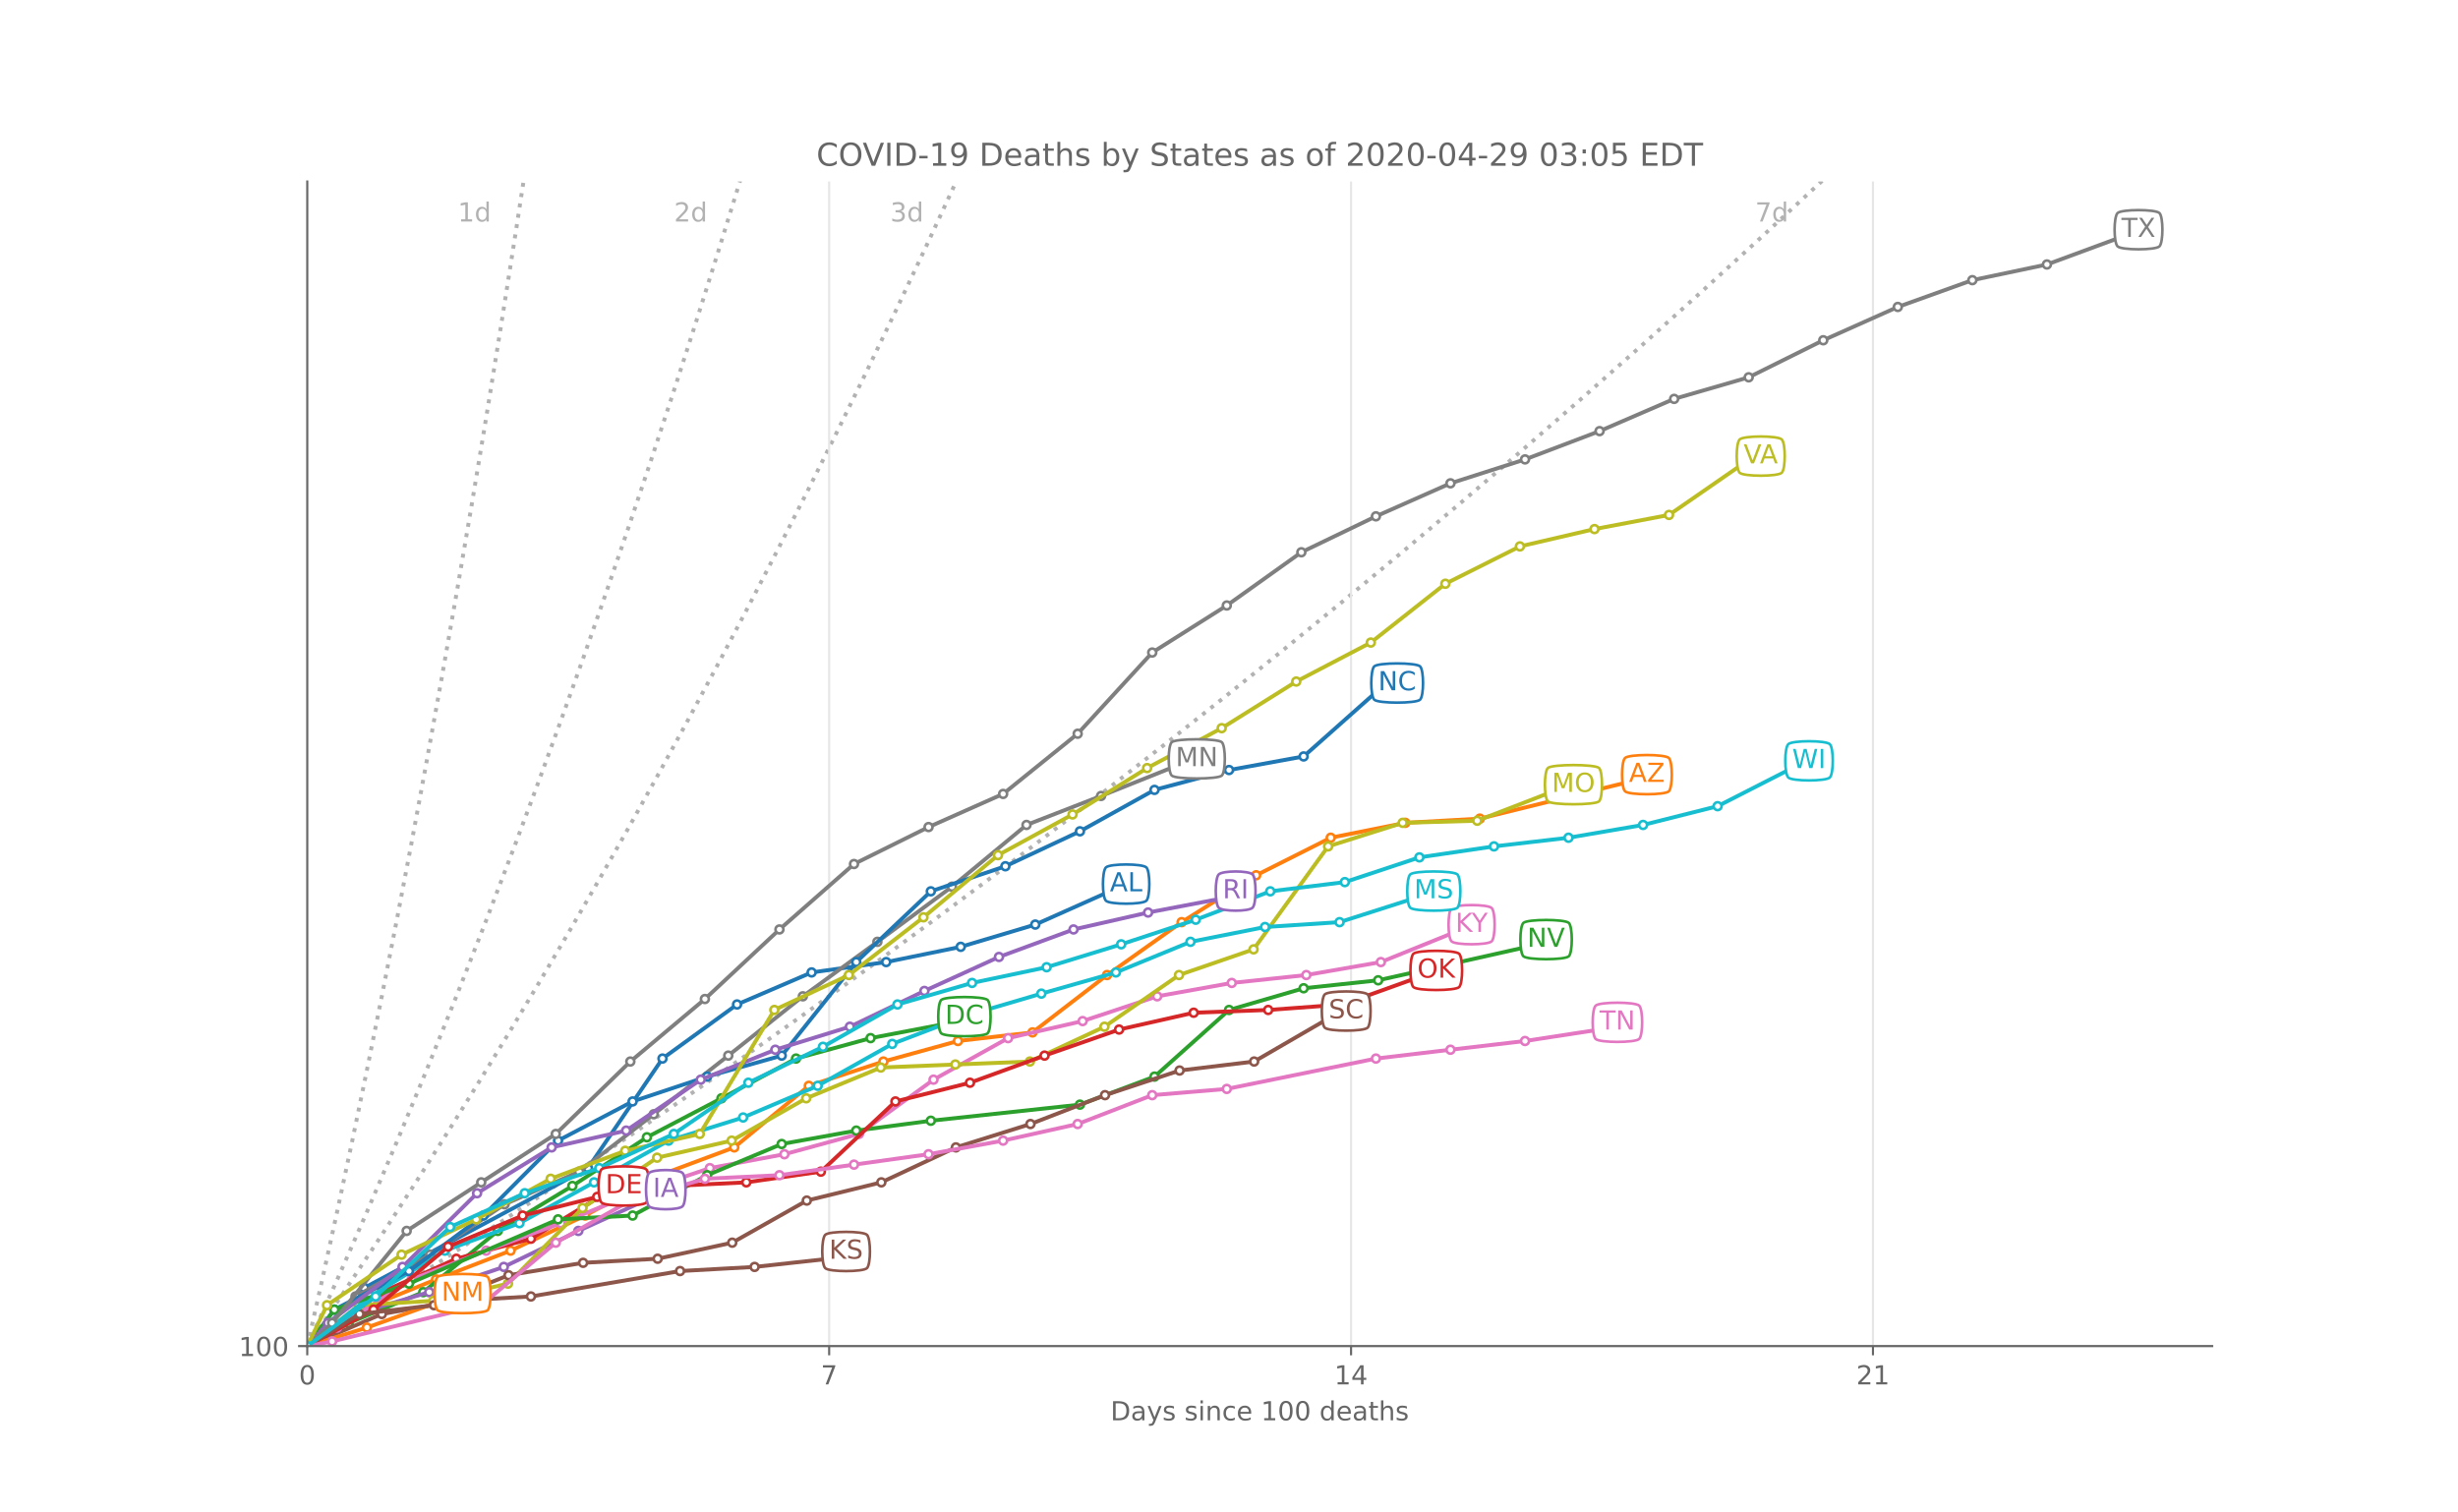 <?xml version="1.0" encoding="utf-8" standalone="no"?>
<!DOCTYPE svg PUBLIC "-//W3C//DTD SVG 1.1//EN"
  "http://www.w3.org/Graphics/SVG/1.1/DTD/svg11.dtd">
<!-- Created with matplotlib (https://matplotlib.org/) -->
<svg height="576pt" version="1.1" viewBox="0 0 936 576" width="936pt" xmlns="http://www.w3.org/2000/svg" xmlns:xlink="http://www.w3.org/1999/xlink">
 <defs>
  <style type="text/css">
*{stroke-linecap:butt;stroke-linejoin:round;}
  </style>
 </defs>
 <g id="figure_1">
  <g id="patch_1">
   <path d="M 0 576 
L 936 576 
L 936 0 
L 0 0 
z
" style="fill:#ffffff;"/>
  </g>
  <g id="axes_1">
   <g id="patch_2">
    <path d="M 117 512.64 
L 842.4 512.64 
L 842.4 69.12 
L 117 69.12 
z
" style="fill:#ffffff;"/>
   </g>
   <g id="line2d_1">
    <path clip-path="url(#p58d08f33de)" d="M 117 512.64 
L 122.678 487.456 
L 128.357 461.563 
L 134.035 434.943 
L 139.713 407.574 
L 145.391 379.436 
L 151.07 350.506 
L 156.748 320.764 
L 162.426 290.185 
L 168.105 258.746 
L 173.783 226.424 
L 179.461 193.193 
L 185.139 159.028 
L 190.818 123.902 
L 196.496 87.788 
L 202.174 50.66 
L 209.817 -1 
L 209.817 -1 
" style="fill:none;stroke:#b2b2b2;stroke-dasharray:1.5,2.475;stroke-dashoffset:0;stroke-width:1.5;"/>
   </g>
   <g id="line2d_2">
    <path clip-path="url(#p58d08f33de)" d="M 117 512.64 
L 128.357 487.456 
L 139.713 461.563 
L 151.07 434.943 
L 162.426 407.574 
L 173.783 379.436 
L 185.139 350.506 
L 196.496 320.764 
L 205.013 297.909 
L 213.531 274.575 
L 222.048 250.75 
L 230.566 226.424 
L 239.083 201.587 
L 247.6 176.229 
L 256.118 150.337 
L 264.635 123.902 
L 273.153 96.911 
L 281.67 69.353 
L 290.187 41.216 
L 298.705 12.487 
L 302.641 -1 
L 302.641 -1 
" style="fill:none;stroke:#b2b2b2;stroke-dasharray:1.5,2.475;stroke-dashoffset:0;stroke-width:1.5;"/>
   </g>
   <g id="line2d_3">
    <path clip-path="url(#p58d08f33de)" d="M 117 512.64 
L 131.196 491.702 
L 145.391 470.274 
L 159.587 448.345 
L 170.944 430.434 
L 182.3 412.188 
L 193.657 393.602 
L 205.013 374.67 
L 216.37 355.384 
L 227.726 335.738 
L 239.083 315.726 
L 250.44 295.34 
L 261.796 274.575 
L 273.153 253.421 
L 284.509 231.873 
L 295.866 209.924 
L 307.222 187.564 
L 318.579 164.788 
L 329.935 141.586 
L 341.292 117.952 
L 352.649 93.877 
L 364.005 69.353 
L 375.362 44.371 
L 386.718 18.923 
L 395.464 -1 
L 395.464 -1 
" style="fill:none;stroke:#b2b2b2;stroke-dasharray:1.5,2.475;stroke-dashoffset:0;stroke-width:1.5;"/>
   </g>
   <g id="line2d_4">
    <path clip-path="url(#p58d08f33de)" d="M 117 512.64 
L 142.552 496.53 
L 168.105 480.131 
L 193.657 463.436 
L 216.37 448.345 
L 239.083 433.013 
L 261.796 417.436 
L 284.509 401.61 
L 307.222 385.531 
L 329.935 369.196 
L 352.649 352.599 
L 375.362 335.738 
L 398.075 318.607 
L 420.788 301.203 
L 443.501 283.521 
L 466.214 265.557 
L 488.927 247.305 
L 511.64 228.763 
L 534.353 209.924 
L 557.067 190.784 
L 579.78 171.338 
L 602.493 151.582 
L 625.206 131.511 
L 647.919 111.119 
L 670.632 90.401 
L 693.345 69.353 
L 716.058 47.968 
L 738.771 26.242 
L 761.485 4.169 
L 766.751 -1 
L 766.751 -1 
" style="fill:none;stroke:#b2b2b2;stroke-dasharray:1.5,2.475;stroke-dashoffset:0;stroke-width:1.5;"/>
   </g>
   <g id="matplotlib.axis_1">
    <g id="xtick_1">
     <g id="line2d_5">
      <path clip-path="url(#p58d08f33de)" d="M 117 512.64 
L 117 69.12 
" style="fill:none;stroke:#e6e6e6;stroke-linecap:square;stroke-width:0.8;"/>
     </g>
     <g id="line2d_6">
      <defs>
       <path d="M 0 0 
L 0 3.5 
" id="m17a4061de2" style="stroke:#666666;stroke-width:0.8;"/>
      </defs>
      <g>
       <use style="fill:#666666;stroke:#666666;stroke-width:0.8;" x="117" xlink:href="#m17a4061de2" y="512.64"/>
      </g>
     </g>
     <g id="text_1">
      <!-- 0 -->
      <defs>
       <path d="M 31.781 66.406 
Q 24.172 66.406 20.328 58.906 
Q 16.5 51.422 16.5 36.375 
Q 16.5 21.391 20.328 13.891 
Q 24.172 6.391 31.781 6.391 
Q 39.453 6.391 43.281 13.891 
Q 47.125 21.391 47.125 36.375 
Q 47.125 51.422 43.281 58.906 
Q 39.453 66.406 31.781 66.406 
z
M 31.781 74.219 
Q 44.047 74.219 50.516 64.516 
Q 56.984 54.828 56.984 36.375 
Q 56.984 17.969 50.516 8.266 
Q 44.047 -1.422 31.781 -1.422 
Q 19.531 -1.422 13.062 8.266 
Q 6.594 17.969 6.594 36.375 
Q 6.594 54.828 13.062 64.516 
Q 19.531 74.219 31.781 74.219 
z
" id="DejaVuSans-48"/>
      </defs>
      <g style="fill:#666666;" transform="translate(113.819 527.238)scale(0.1 -0.1)">
       <use xlink:href="#DejaVuSans-48"/>
      </g>
     </g>
    </g>
    <g id="xtick_2">
     <g id="line2d_7">
      <path clip-path="url(#p58d08f33de)" d="M 315.74 512.64 
L 315.74 69.12 
" style="fill:none;stroke:#e6e6e6;stroke-linecap:square;stroke-width:0.8;"/>
     </g>
     <g id="line2d_8">
      <g>
       <use style="fill:#666666;stroke:#666666;stroke-width:0.8;" x="315.74" xlink:href="#m17a4061de2" y="512.64"/>
      </g>
     </g>
     <g id="text_2">
      <!-- 7 -->
      <defs>
       <path d="M 8.203 72.906 
L 55.078 72.906 
L 55.078 68.703 
L 28.609 0 
L 18.312 0 
L 43.219 64.594 
L 8.203 64.594 
z
" id="DejaVuSans-55"/>
      </defs>
      <g style="fill:#666666;" transform="translate(312.558 527.238)scale(0.1 -0.1)">
       <use xlink:href="#DejaVuSans-55"/>
      </g>
     </g>
    </g>
    <g id="xtick_3">
     <g id="line2d_9">
      <path clip-path="url(#p58d08f33de)" d="M 514.479 512.64 
L 514.479 69.12 
" style="fill:none;stroke:#e6e6e6;stroke-linecap:square;stroke-width:0.8;"/>
     </g>
     <g id="line2d_10">
      <g>
       <use style="fill:#666666;stroke:#666666;stroke-width:0.8;" x="514.479" xlink:href="#m17a4061de2" y="512.64"/>
      </g>
     </g>
     <g id="text_3">
      <!-- 14 -->
      <defs>
       <path d="M 12.406 8.297 
L 28.516 8.297 
L 28.516 63.922 
L 10.984 60.406 
L 10.984 69.391 
L 28.422 72.906 
L 38.281 72.906 
L 38.281 8.297 
L 54.391 8.297 
L 54.391 0 
L 12.406 0 
z
" id="DejaVuSans-49"/>
       <path d="M 37.797 64.312 
L 12.891 25.391 
L 37.797 25.391 
z
M 35.203 72.906 
L 47.609 72.906 
L 47.609 25.391 
L 58.016 25.391 
L 58.016 17.188 
L 47.609 17.188 
L 47.609 0 
L 37.797 0 
L 37.797 17.188 
L 4.891 17.188 
L 4.891 26.703 
z
" id="DejaVuSans-52"/>
      </defs>
      <g style="fill:#666666;" transform="translate(508.117 527.238)scale(0.1 -0.1)">
       <use xlink:href="#DejaVuSans-49"/>
       <use x="63.623" xlink:href="#DejaVuSans-52"/>
      </g>
     </g>
    </g>
    <g id="xtick_4">
     <g id="line2d_11">
      <path clip-path="url(#p58d08f33de)" d="M 713.219 512.64 
L 713.219 69.12 
" style="fill:none;stroke:#e6e6e6;stroke-linecap:square;stroke-width:0.8;"/>
     </g>
     <g id="line2d_12">
      <g>
       <use style="fill:#666666;stroke:#666666;stroke-width:0.8;" x="713.219" xlink:href="#m17a4061de2" y="512.64"/>
      </g>
     </g>
     <g id="text_4">
      <!-- 21 -->
      <defs>
       <path d="M 19.188 8.297 
L 53.609 8.297 
L 53.609 0 
L 7.328 0 
L 7.328 8.297 
Q 12.938 14.109 22.625 23.891 
Q 32.328 33.688 34.812 36.531 
Q 39.547 41.844 41.422 45.531 
Q 43.312 49.219 43.312 52.781 
Q 43.312 58.594 39.234 62.25 
Q 35.156 65.922 28.609 65.922 
Q 23.969 65.922 18.812 64.312 
Q 13.672 62.703 7.812 59.422 
L 7.812 69.391 
Q 13.766 71.781 18.938 73 
Q 24.125 74.219 28.422 74.219 
Q 39.75 74.219 46.484 68.547 
Q 53.219 62.891 53.219 53.422 
Q 53.219 48.922 51.531 44.891 
Q 49.859 40.875 45.406 35.406 
Q 44.188 33.984 37.641 27.219 
Q 31.109 20.453 19.188 8.297 
z
" id="DejaVuSans-50"/>
      </defs>
      <g style="fill:#666666;" transform="translate(706.857 527.238)scale(0.1 -0.1)">
       <use xlink:href="#DejaVuSans-50"/>
       <use x="63.623" xlink:href="#DejaVuSans-49"/>
      </g>
     </g>
    </g>
    <g id="text_5">
     <!-- Days since 100 deaths -->
     <defs>
      <path d="M 19.672 64.797 
L 19.672 8.109 
L 31.594 8.109 
Q 46.688 8.109 53.688 14.938 
Q 60.688 21.781 60.688 36.531 
Q 60.688 51.172 53.688 57.984 
Q 46.688 64.797 31.594 64.797 
z
M 9.812 72.906 
L 30.078 72.906 
Q 51.266 72.906 61.172 64.094 
Q 71.094 55.281 71.094 36.531 
Q 71.094 17.672 61.125 8.828 
Q 51.172 0 30.078 0 
L 9.812 0 
z
" id="DejaVuSans-68"/>
      <path d="M 34.281 27.484 
Q 23.391 27.484 19.188 25 
Q 14.984 22.516 14.984 16.5 
Q 14.984 11.719 18.141 8.906 
Q 21.297 6.109 26.703 6.109 
Q 34.188 6.109 38.703 11.406 
Q 43.219 16.703 43.219 25.484 
L 43.219 27.484 
z
M 52.203 31.203 
L 52.203 0 
L 43.219 0 
L 43.219 8.297 
Q 40.141 3.328 35.547 0.953 
Q 30.953 -1.422 24.312 -1.422 
Q 15.922 -1.422 10.953 3.297 
Q 6 8.016 6 15.922 
Q 6 25.141 12.172 29.828 
Q 18.359 34.516 30.609 34.516 
L 43.219 34.516 
L 43.219 35.406 
Q 43.219 41.609 39.141 45 
Q 35.062 48.391 27.688 48.391 
Q 23 48.391 18.547 47.266 
Q 14.109 46.141 10.016 43.891 
L 10.016 52.203 
Q 14.938 54.109 19.578 55.047 
Q 24.219 56 28.609 56 
Q 40.484 56 46.344 49.844 
Q 52.203 43.703 52.203 31.203 
z
" id="DejaVuSans-97"/>
      <path d="M 32.172 -5.078 
Q 28.375 -14.844 24.75 -17.812 
Q 21.141 -20.797 15.094 -20.797 
L 7.906 -20.797 
L 7.906 -13.281 
L 13.188 -13.281 
Q 16.891 -13.281 18.938 -11.516 
Q 21 -9.766 23.484 -3.219 
L 25.094 0.875 
L 2.984 54.688 
L 12.5 54.688 
L 29.594 11.922 
L 46.688 54.688 
L 56.203 54.688 
z
" id="DejaVuSans-121"/>
      <path d="M 44.281 53.078 
L 44.281 44.578 
Q 40.484 46.531 36.375 47.5 
Q 32.281 48.484 27.875 48.484 
Q 21.188 48.484 17.844 46.438 
Q 14.5 44.391 14.5 40.281 
Q 14.5 37.156 16.891 35.375 
Q 19.281 33.594 26.516 31.984 
L 29.594 31.297 
Q 39.156 29.25 43.188 25.516 
Q 47.219 21.781 47.219 15.094 
Q 47.219 7.469 41.188 3.016 
Q 35.156 -1.422 24.609 -1.422 
Q 20.219 -1.422 15.453 -0.562 
Q 10.688 0.297 5.422 2 
L 5.422 11.281 
Q 10.406 8.688 15.234 7.391 
Q 20.062 6.109 24.812 6.109 
Q 31.156 6.109 34.562 8.281 
Q 37.984 10.453 37.984 14.406 
Q 37.984 18.062 35.516 20.016 
Q 33.062 21.969 24.703 23.781 
L 21.578 24.516 
Q 13.234 26.266 9.516 29.906 
Q 5.812 33.547 5.812 39.891 
Q 5.812 47.609 11.281 51.797 
Q 16.75 56 26.812 56 
Q 31.781 56 36.172 55.266 
Q 40.578 54.547 44.281 53.078 
z
" id="DejaVuSans-115"/>
      <path id="DejaVuSans-32"/>
      <path d="M 9.422 54.688 
L 18.406 54.688 
L 18.406 0 
L 9.422 0 
z
M 9.422 75.984 
L 18.406 75.984 
L 18.406 64.594 
L 9.422 64.594 
z
" id="DejaVuSans-105"/>
      <path d="M 54.891 33.016 
L 54.891 0 
L 45.906 0 
L 45.906 32.719 
Q 45.906 40.484 42.875 44.328 
Q 39.844 48.188 33.797 48.188 
Q 26.516 48.188 22.312 43.547 
Q 18.109 38.922 18.109 30.906 
L 18.109 0 
L 9.078 0 
L 9.078 54.688 
L 18.109 54.688 
L 18.109 46.188 
Q 21.344 51.125 25.703 53.562 
Q 30.078 56 35.797 56 
Q 45.219 56 50.047 50.172 
Q 54.891 44.344 54.891 33.016 
z
" id="DejaVuSans-110"/>
      <path d="M 48.781 52.594 
L 48.781 44.188 
Q 44.969 46.297 41.141 47.344 
Q 37.312 48.391 33.406 48.391 
Q 24.656 48.391 19.812 42.844 
Q 14.984 37.312 14.984 27.297 
Q 14.984 17.281 19.812 11.734 
Q 24.656 6.203 33.406 6.203 
Q 37.312 6.203 41.141 7.25 
Q 44.969 8.297 48.781 10.406 
L 48.781 2.094 
Q 45.016 0.344 40.984 -0.531 
Q 36.969 -1.422 32.422 -1.422 
Q 20.062 -1.422 12.781 6.344 
Q 5.516 14.109 5.516 27.297 
Q 5.516 40.672 12.859 48.328 
Q 20.219 56 33.016 56 
Q 37.156 56 41.109 55.141 
Q 45.062 54.297 48.781 52.594 
z
" id="DejaVuSans-99"/>
      <path d="M 56.203 29.594 
L 56.203 25.203 
L 14.891 25.203 
Q 15.484 15.922 20.484 11.062 
Q 25.484 6.203 34.422 6.203 
Q 39.594 6.203 44.453 7.469 
Q 49.312 8.734 54.109 11.281 
L 54.109 2.781 
Q 49.266 0.734 44.188 -0.344 
Q 39.109 -1.422 33.891 -1.422 
Q 20.797 -1.422 13.156 6.188 
Q 5.516 13.812 5.516 26.812 
Q 5.516 40.234 12.766 48.109 
Q 20.016 56 32.328 56 
Q 43.359 56 49.781 48.891 
Q 56.203 41.797 56.203 29.594 
z
M 47.219 32.234 
Q 47.125 39.594 43.094 43.984 
Q 39.062 48.391 32.422 48.391 
Q 24.906 48.391 20.391 44.141 
Q 15.875 39.891 15.188 32.172 
z
" id="DejaVuSans-101"/>
      <path d="M 45.406 46.391 
L 45.406 75.984 
L 54.391 75.984 
L 54.391 0 
L 45.406 0 
L 45.406 8.203 
Q 42.578 3.328 38.25 0.953 
Q 33.938 -1.422 27.875 -1.422 
Q 17.969 -1.422 11.734 6.484 
Q 5.516 14.406 5.516 27.297 
Q 5.516 40.188 11.734 48.094 
Q 17.969 56 27.875 56 
Q 33.938 56 38.25 53.625 
Q 42.578 51.266 45.406 46.391 
z
M 14.797 27.297 
Q 14.797 17.391 18.875 11.75 
Q 22.953 6.109 30.078 6.109 
Q 37.203 6.109 41.297 11.75 
Q 45.406 17.391 45.406 27.297 
Q 45.406 37.203 41.297 42.844 
Q 37.203 48.484 30.078 48.484 
Q 22.953 48.484 18.875 42.844 
Q 14.797 37.203 14.797 27.297 
z
" id="DejaVuSans-100"/>
      <path d="M 18.312 70.219 
L 18.312 54.688 
L 36.812 54.688 
L 36.812 47.703 
L 18.312 47.703 
L 18.312 18.016 
Q 18.312 11.328 20.141 9.422 
Q 21.969 7.516 27.594 7.516 
L 36.812 7.516 
L 36.812 0 
L 27.594 0 
Q 17.188 0 13.234 3.875 
Q 9.281 7.766 9.281 18.016 
L 9.281 47.703 
L 2.688 47.703 
L 2.688 54.688 
L 9.281 54.688 
L 9.281 70.219 
z
" id="DejaVuSans-116"/>
      <path d="M 54.891 33.016 
L 54.891 0 
L 45.906 0 
L 45.906 32.719 
Q 45.906 40.484 42.875 44.328 
Q 39.844 48.188 33.797 48.188 
Q 26.516 48.188 22.312 43.547 
Q 18.109 38.922 18.109 30.906 
L 18.109 0 
L 9.078 0 
L 9.078 75.984 
L 18.109 75.984 
L 18.109 46.188 
Q 21.344 51.125 25.703 53.562 
Q 30.078 56 35.797 56 
Q 45.219 56 50.047 50.172 
Q 54.891 44.344 54.891 33.016 
z
" id="DejaVuSans-104"/>
     </defs>
     <g style="fill:#666666;" transform="translate(422.874 540.917)scale(0.1 -0.1)">
      <use xlink:href="#DejaVuSans-68"/>
      <use x="77.002" xlink:href="#DejaVuSans-97"/>
      <use x="138.281" xlink:href="#DejaVuSans-121"/>
      <use x="197.461" xlink:href="#DejaVuSans-115"/>
      <use x="249.561" xlink:href="#DejaVuSans-32"/>
      <use x="281.348" xlink:href="#DejaVuSans-115"/>
      <use x="333.447" xlink:href="#DejaVuSans-105"/>
      <use x="361.23" xlink:href="#DejaVuSans-110"/>
      <use x="424.609" xlink:href="#DejaVuSans-99"/>
      <use x="479.59" xlink:href="#DejaVuSans-101"/>
      <use x="541.113" xlink:href="#DejaVuSans-32"/>
      <use x="572.9" xlink:href="#DejaVuSans-49"/>
      <use x="636.523" xlink:href="#DejaVuSans-48"/>
      <use x="700.146" xlink:href="#DejaVuSans-48"/>
      <use x="763.77" xlink:href="#DejaVuSans-32"/>
      <use x="795.557" xlink:href="#DejaVuSans-100"/>
      <use x="859.033" xlink:href="#DejaVuSans-101"/>
      <use x="920.557" xlink:href="#DejaVuSans-97"/>
      <use x="981.836" xlink:href="#DejaVuSans-116"/>
      <use x="1021.045" xlink:href="#DejaVuSans-104"/>
      <use x="1084.424" xlink:href="#DejaVuSans-115"/>
     </g>
    </g>
   </g>
   <g id="matplotlib.axis_2">
    <g id="ytick_1">
     <g id="line2d_13">
      <path clip-path="url(#p58d08f33de)" d="M 117 512.64 
L 842.4 512.64 
" style="fill:none;stroke:#e6e6e6;stroke-linecap:square;stroke-width:0.8;"/>
     </g>
     <g id="line2d_14">
      <defs>
       <path d="M 0 0 
L -3.5 0 
" id="mb496a8df73" style="stroke:#666666;stroke-width:0.8;"/>
      </defs>
      <g>
       <use style="fill:#666666;stroke:#666666;stroke-width:0.8;" x="117" xlink:href="#mb496a8df73" y="512.64"/>
      </g>
     </g>
     <g id="text_6">
      <!-- 100 -->
      <g style="fill:#666666;" transform="translate(90.912 516.439)scale(0.1 -0.1)">
       <use xlink:href="#DejaVuSans-49"/>
       <use x="63.623" xlink:href="#DejaVuSans-48"/>
       <use x="127.246" xlink:href="#DejaVuSans-48"/>
      </g>
     </g>
    </g>
   </g>
   <g id="line2d_15">
    <path clip-path="url(#p58d08f33de)" d="M 117 512.64 
L 138.711 490.474 
L 223.885 444.869 
L 252.277 403.141 
L 280.668 382.541 
L 309.059 370.337 
L 337.451 366.393 
L 365.842 360.588 
L 394.234 352.113 
L 422.625 339.448 
" style="fill:none;stroke:#1f77b4;stroke-linecap:square;stroke-width:1.5;"/>
    <defs>
     <path d="M 0 1.5 
C 0.398 1.5 0.779 1.342 1.061 1.061 
C 1.342 0.779 1.5 0.398 1.5 0 
C 1.5 -0.398 1.342 -0.779 1.061 -1.061 
C 0.779 -1.342 0.398 -1.5 0 -1.5 
C -0.398 -1.5 -0.779 -1.342 -1.061 -1.061 
C -1.342 -0.779 -1.5 -0.398 -1.5 0 
C -1.5 0.398 -1.342 0.779 -1.061 1.061 
C -0.779 1.342 -0.398 1.5 0 1.5 
z
" id="mea6a5b41d4" style="stroke:#1f77b4;"/>
    </defs>
    <g clip-path="url(#p58d08f33de)">
     <use style="fill:#ffffff;stroke:#1f77b4;" x="117" xlink:href="#mea6a5b41d4" y="512.64"/>
     <use style="fill:#ffffff;stroke:#1f77b4;" x="138.711" xlink:href="#mea6a5b41d4" y="490.474"/>
     <use style="fill:#ffffff;stroke:#1f77b4;" x="223.885" xlink:href="#mea6a5b41d4" y="444.869"/>
     <use style="fill:#ffffff;stroke:#1f77b4;" x="252.277" xlink:href="#mea6a5b41d4" y="403.141"/>
     <use style="fill:#ffffff;stroke:#1f77b4;" x="280.668" xlink:href="#mea6a5b41d4" y="382.541"/>
     <use style="fill:#ffffff;stroke:#1f77b4;" x="309.059" xlink:href="#mea6a5b41d4" y="370.337"/>
     <use style="fill:#ffffff;stroke:#1f77b4;" x="337.451" xlink:href="#mea6a5b41d4" y="366.393"/>
     <use style="fill:#ffffff;stroke:#1f77b4;" x="365.842" xlink:href="#mea6a5b41d4" y="360.588"/>
     <use style="fill:#ffffff;stroke:#1f77b4;" x="394.234" xlink:href="#mea6a5b41d4" y="352.113"/>
     <use style="fill:#ffffff;stroke:#1f77b4;" x="422.625" xlink:href="#mea6a5b41d4" y="339.448"/>
    </g>
   </g>
   <g id="line2d_16">
    <path clip-path="url(#p58d08f33de)" d="M 117 512.64 
L 137.648 498.745 
L 166.04 487.247 
L 194.431 476.296 
L 222.822 462.932 
L 251.214 447.561 
L 279.605 436.97 
L 307.997 413.519 
L 336.388 404.273 
L 364.779 396.453 
L 393.171 393.175 
L 421.562 371.332 
L 449.954 351.188 
L 478.345 333.334 
L 506.736 319.039 
L 535.128 313.365 
L 563.519 311.765 
L 620.302 297.771 
" style="fill:none;stroke:#ff7f0e;stroke-linecap:square;stroke-width:1.5;"/>
    <defs>
     <path d="M 0 1.5 
C 0.398 1.5 0.779 1.342 1.061 1.061 
C 1.342 0.779 1.5 0.398 1.5 0 
C 1.5 -0.398 1.342 -0.779 1.061 -1.061 
C 0.779 -1.342 0.398 -1.5 0 -1.5 
C -0.398 -1.5 -0.779 -1.342 -1.061 -1.061 
C -1.342 -0.779 -1.5 -0.398 -1.5 0 
C -1.5 0.398 -1.342 0.779 -1.061 1.061 
C -0.779 1.342 -0.398 1.5 0 1.5 
z
" id="mcdf6e3d254" style="stroke:#ff7f0e;"/>
    </defs>
    <g clip-path="url(#p58d08f33de)">
     <use style="fill:#ffffff;stroke:#ff7f0e;" x="117" xlink:href="#mcdf6e3d254" y="512.64"/>
     <use style="fill:#ffffff;stroke:#ff7f0e;" x="137.648" xlink:href="#mcdf6e3d254" y="498.745"/>
     <use style="fill:#ffffff;stroke:#ff7f0e;" x="166.04" xlink:href="#mcdf6e3d254" y="487.247"/>
     <use style="fill:#ffffff;stroke:#ff7f0e;" x="194.431" xlink:href="#mcdf6e3d254" y="476.296"/>
     <use style="fill:#ffffff;stroke:#ff7f0e;" x="222.822" xlink:href="#mcdf6e3d254" y="462.932"/>
     <use style="fill:#ffffff;stroke:#ff7f0e;" x="251.214" xlink:href="#mcdf6e3d254" y="447.561"/>
     <use style="fill:#ffffff;stroke:#ff7f0e;" x="279.605" xlink:href="#mcdf6e3d254" y="436.97"/>
     <use style="fill:#ffffff;stroke:#ff7f0e;" x="307.997" xlink:href="#mcdf6e3d254" y="413.519"/>
     <use style="fill:#ffffff;stroke:#ff7f0e;" x="336.388" xlink:href="#mcdf6e3d254" y="404.273"/>
     <use style="fill:#ffffff;stroke:#ff7f0e;" x="364.779" xlink:href="#mcdf6e3d254" y="396.453"/>
     <use style="fill:#ffffff;stroke:#ff7f0e;" x="393.171" xlink:href="#mcdf6e3d254" y="393.175"/>
     <use style="fill:#ffffff;stroke:#ff7f0e;" x="421.562" xlink:href="#mcdf6e3d254" y="371.332"/>
     <use style="fill:#ffffff;stroke:#ff7f0e;" x="449.954" xlink:href="#mcdf6e3d254" y="351.188"/>
     <use style="fill:#ffffff;stroke:#ff7f0e;" x="478.345" xlink:href="#mcdf6e3d254" y="333.334"/>
     <use style="fill:#ffffff;stroke:#ff7f0e;" x="506.736" xlink:href="#mcdf6e3d254" y="319.039"/>
     <use style="fill:#ffffff;stroke:#ff7f0e;" x="535.128" xlink:href="#mcdf6e3d254" y="313.365"/>
     <use style="fill:#ffffff;stroke:#ff7f0e;" x="563.519" xlink:href="#mcdf6e3d254" y="311.765"/>
     <use style="fill:#ffffff;stroke:#ff7f0e;" x="620.302" xlink:href="#mcdf6e3d254" y="297.771"/>
    </g>
   </g>
   <g id="line2d_17">
    <path clip-path="url(#p58d08f33de)" d="M 117 512.64 
L 132.773 503.856 
L 161.164 492.104 
L 189.556 468.778 
L 217.947 451.656 
L 246.339 433.115 
L 274.73 418.274 
L 303.121 403.141 
L 331.513 395.356 
L 359.904 389.938 
" style="fill:none;stroke:#2ca02c;stroke-linecap:square;stroke-width:1.5;"/>
    <defs>
     <path d="M 0 1.5 
C 0.398 1.5 0.779 1.342 1.061 1.061 
C 1.342 0.779 1.5 0.398 1.5 0 
C 1.5 -0.398 1.342 -0.779 1.061 -1.061 
C 0.779 -1.342 0.398 -1.5 0 -1.5 
C -0.398 -1.5 -0.779 -1.342 -1.061 -1.061 
C -1.342 -0.779 -1.5 -0.398 -1.5 0 
C -1.5 0.398 -1.342 0.779 -1.061 1.061 
C -0.779 1.342 -0.398 1.5 0 1.5 
z
" id="mc3b2bdc4bf" style="stroke:#2ca02c;"/>
    </defs>
    <g clip-path="url(#p58d08f33de)">
     <use style="fill:#ffffff;stroke:#2ca02c;" x="117" xlink:href="#mc3b2bdc4bf" y="512.64"/>
     <use style="fill:#ffffff;stroke:#2ca02c;" x="132.773" xlink:href="#mc3b2bdc4bf" y="503.856"/>
     <use style="fill:#ffffff;stroke:#2ca02c;" x="161.164" xlink:href="#mc3b2bdc4bf" y="492.104"/>
     <use style="fill:#ffffff;stroke:#2ca02c;" x="189.556" xlink:href="#mc3b2bdc4bf" y="468.778"/>
     <use style="fill:#ffffff;stroke:#2ca02c;" x="217.947" xlink:href="#mc3b2bdc4bf" y="451.656"/>
     <use style="fill:#ffffff;stroke:#2ca02c;" x="246.339" xlink:href="#mc3b2bdc4bf" y="433.115"/>
     <use style="fill:#ffffff;stroke:#2ca02c;" x="274.73" xlink:href="#mc3b2bdc4bf" y="418.274"/>
     <use style="fill:#ffffff;stroke:#2ca02c;" x="303.121" xlink:href="#mc3b2bdc4bf" y="403.141"/>
     <use style="fill:#ffffff;stroke:#2ca02c;" x="331.513" xlink:href="#mc3b2bdc4bf" y="395.356"/>
     <use style="fill:#ffffff;stroke:#2ca02c;" x="359.904" xlink:href="#mc3b2bdc4bf" y="389.938"/>
    </g>
   </g>
   <g id="line2d_18">
    <path clip-path="url(#p58d08f33de)" d="M 117 512.64 
L 145.391 492.104 
L 173.783 479.372 
L 202.174 471.756 
L 230.566 454.425 
" style="fill:none;stroke:#d62728;stroke-linecap:square;stroke-width:1.5;"/>
    <defs>
     <path d="M 0 1.5 
C 0.398 1.5 0.779 1.342 1.061 1.061 
C 1.342 0.779 1.5 0.398 1.5 0 
C 1.5 -0.398 1.342 -0.779 1.061 -1.061 
C 0.779 -1.342 0.398 -1.5 0 -1.5 
C -0.398 -1.5 -0.779 -1.342 -1.061 -1.061 
C -1.342 -0.779 -1.5 -0.398 -1.5 0 
C -1.5 0.398 -1.342 0.779 -1.061 1.061 
C -0.779 1.342 -0.398 1.5 0 1.5 
z
" id="ma95efb97f4" style="stroke:#d62728;"/>
    </defs>
    <g clip-path="url(#p58d08f33de)">
     <use style="fill:#ffffff;stroke:#d62728;" x="117" xlink:href="#ma95efb97f4" y="512.64"/>
     <use style="fill:#ffffff;stroke:#d62728;" x="145.391" xlink:href="#ma95efb97f4" y="492.104"/>
     <use style="fill:#ffffff;stroke:#d62728;" x="173.783" xlink:href="#ma95efb97f4" y="479.372"/>
     <use style="fill:#ffffff;stroke:#d62728;" x="202.174" xlink:href="#ma95efb97f4" y="471.756"/>
     <use style="fill:#ffffff;stroke:#d62728;" x="230.566" xlink:href="#ma95efb97f4" y="454.425"/>
    </g>
   </g>
   <g id="line2d_19">
    <path clip-path="url(#p58d08f33de)" d="M 117 512.64 
L 135.067 500.436 
L 163.459 492.104 
L 191.85 482.49 
L 220.241 468.778 
L 248.633 455.822 
" style="fill:none;stroke:#9467bd;stroke-linecap:square;stroke-width:1.5;"/>
    <defs>
     <path d="M 0 1.5 
C 0.398 1.5 0.779 1.342 1.061 1.061 
C 1.342 0.779 1.5 0.398 1.5 0 
C 1.5 -0.398 1.342 -0.779 1.061 -1.061 
C 0.779 -1.342 0.398 -1.5 0 -1.5 
C -0.398 -1.5 -0.779 -1.342 -1.061 -1.061 
C -1.342 -0.779 -1.5 -0.398 -1.5 0 
C -1.5 0.398 -1.342 0.779 -1.061 1.061 
C -0.779 1.342 -0.398 1.5 0 1.5 
z
" id="m78beefc1c4" style="stroke:#9467bd;"/>
    </defs>
    <g clip-path="url(#p58d08f33de)">
     <use style="fill:#ffffff;stroke:#9467bd;" x="117" xlink:href="#m78beefc1c4" y="512.64"/>
     <use style="fill:#ffffff;stroke:#9467bd;" x="135.067" xlink:href="#m78beefc1c4" y="500.436"/>
     <use style="fill:#ffffff;stroke:#9467bd;" x="163.459" xlink:href="#m78beefc1c4" y="492.104"/>
     <use style="fill:#ffffff;stroke:#9467bd;" x="191.85" xlink:href="#m78beefc1c4" y="482.49"/>
     <use style="fill:#ffffff;stroke:#9467bd;" x="220.241" xlink:href="#m78beefc1c4" y="468.778"/>
     <use style="fill:#ffffff;stroke:#9467bd;" x="248.633" xlink:href="#m78beefc1c4" y="455.822"/>
    </g>
   </g>
   <g id="line2d_20">
    <path clip-path="url(#p58d08f33de)" d="M 117 512.64 
L 145.391 500.436 
L 173.783 495.4 
L 202.174 493.746 
L 258.957 484.065 
L 287.348 482.49 
L 315.74 479.372 
" style="fill:none;stroke:#8c564b;stroke-linecap:square;stroke-width:1.5;"/>
    <defs>
     <path d="M 0 1.5 
C 0.398 1.5 0.779 1.342 1.061 1.061 
C 1.342 0.779 1.5 0.398 1.5 0 
C 1.5 -0.398 1.342 -0.779 1.061 -1.061 
C 0.779 -1.342 0.398 -1.5 0 -1.5 
C -0.398 -1.5 -0.779 -1.342 -1.061 -1.061 
C -1.342 -0.779 -1.5 -0.398 -1.5 0 
C -1.5 0.398 -1.342 0.779 -1.061 1.061 
C -0.779 1.342 -0.398 1.5 0 1.5 
z
" id="m3860392715" style="stroke:#8c564b;"/>
    </defs>
    <g clip-path="url(#p58d08f33de)">
     <use style="fill:#ffffff;stroke:#8c564b;" x="117" xlink:href="#m3860392715" y="512.64"/>
     <use style="fill:#ffffff;stroke:#8c564b;" x="145.391" xlink:href="#m3860392715" y="500.436"/>
     <use style="fill:#ffffff;stroke:#8c564b;" x="173.783" xlink:href="#m3860392715" y="495.4"/>
     <use style="fill:#ffffff;stroke:#8c564b;" x="202.174" xlink:href="#m3860392715" y="493.746"/>
     <use style="fill:#ffffff;stroke:#8c564b;" x="258.957" xlink:href="#m3860392715" y="484.065"/>
     <use style="fill:#ffffff;stroke:#8c564b;" x="287.348" xlink:href="#m3860392715" y="482.49"/>
     <use style="fill:#ffffff;stroke:#8c564b;" x="315.74" xlink:href="#m3860392715" y="479.372"/>
    </g>
   </g>
   <g id="line2d_21">
    <path clip-path="url(#p58d08f33de)" d="M 117 512.64 
L 128.357 505.586 
L 156.748 487.247 
L 185.139 476.296 
L 213.531 465.836 
L 241.922 454.425 
L 270.314 444.869 
L 298.705 439.574 
L 327.096 431.843 
L 355.488 411.175 
L 383.879 395.356 
L 412.27 388.868 
L 440.662 379.436 
L 469.053 374.341 
L 497.445 371.332 
L 525.836 366.393 
L 554.227 354.908 
" style="fill:none;stroke:#e377c2;stroke-linecap:square;stroke-width:1.5;"/>
    <defs>
     <path d="M 0 1.5 
C 0.398 1.5 0.779 1.342 1.061 1.061 
C 1.342 0.779 1.5 0.398 1.5 0 
C 1.5 -0.398 1.342 -0.779 1.061 -1.061 
C 0.779 -1.342 0.398 -1.5 0 -1.5 
C -0.398 -1.5 -0.779 -1.342 -1.061 -1.061 
C -1.342 -0.779 -1.5 -0.398 -1.5 0 
C -1.5 0.398 -1.342 0.779 -1.061 1.061 
C -0.779 1.342 -0.398 1.5 0 1.5 
z
" id="m81d8fffdce" style="stroke:#e377c2;"/>
    </defs>
    <g clip-path="url(#p58d08f33de)">
     <use style="fill:#ffffff;stroke:#e377c2;" x="117" xlink:href="#m81d8fffdce" y="512.64"/>
     <use style="fill:#ffffff;stroke:#e377c2;" x="128.357" xlink:href="#m81d8fffdce" y="505.586"/>
     <use style="fill:#ffffff;stroke:#e377c2;" x="156.748" xlink:href="#m81d8fffdce" y="487.247"/>
     <use style="fill:#ffffff;stroke:#e377c2;" x="185.139" xlink:href="#m81d8fffdce" y="476.296"/>
     <use style="fill:#ffffff;stroke:#e377c2;" x="213.531" xlink:href="#m81d8fffdce" y="465.836"/>
     <use style="fill:#ffffff;stroke:#e377c2;" x="241.922" xlink:href="#m81d8fffdce" y="454.425"/>
     <use style="fill:#ffffff;stroke:#e377c2;" x="270.314" xlink:href="#m81d8fffdce" y="444.869"/>
     <use style="fill:#ffffff;stroke:#e377c2;" x="298.705" xlink:href="#m81d8fffdce" y="439.574"/>
     <use style="fill:#ffffff;stroke:#e377c2;" x="327.096" xlink:href="#m81d8fffdce" y="431.843"/>
     <use style="fill:#ffffff;stroke:#e377c2;" x="355.488" xlink:href="#m81d8fffdce" y="411.175"/>
     <use style="fill:#ffffff;stroke:#e377c2;" x="383.879" xlink:href="#m81d8fffdce" y="395.356"/>
     <use style="fill:#ffffff;stroke:#e377c2;" x="412.27" xlink:href="#m81d8fffdce" y="388.868"/>
     <use style="fill:#ffffff;stroke:#e377c2;" x="440.662" xlink:href="#m81d8fffdce" y="379.436"/>
     <use style="fill:#ffffff;stroke:#e377c2;" x="469.053" xlink:href="#m81d8fffdce" y="374.341"/>
     <use style="fill:#ffffff;stroke:#e377c2;" x="497.445" xlink:href="#m81d8fffdce" y="371.332"/>
     <use style="fill:#ffffff;stroke:#e377c2;" x="525.836" xlink:href="#m81d8fffdce" y="366.393"/>
     <use style="fill:#ffffff;stroke:#e377c2;" x="554.227" xlink:href="#m81d8fffdce" y="354.908"/>
    </g>
   </g>
   <g id="line2d_22">
    <path clip-path="url(#p58d08f33de)" d="M 117 512.64 
L 135.371 493.746 
L 163.762 477.829 
L 192.154 458.64 
L 220.545 446.211 
L 248.936 424.349 
L 277.328 402.014 
L 305.719 379.436 
L 334.111 358.681 
L 362.502 337.687 
L 390.893 314.169 
L 419.285 303.129 
L 447.676 291.771 
" style="fill:none;stroke:#7f7f7f;stroke-linecap:square;stroke-width:1.5;"/>
    <defs>
     <path d="M 0 1.5 
C 0.398 1.5 0.779 1.342 1.061 1.061 
C 1.342 0.779 1.5 0.398 1.5 0 
C 1.5 -0.398 1.342 -0.779 1.061 -1.061 
C 0.779 -1.342 0.398 -1.5 0 -1.5 
C -0.398 -1.5 -0.779 -1.342 -1.061 -1.061 
C -1.342 -0.779 -1.5 -0.398 -1.5 0 
C -1.5 0.398 -1.342 0.779 -1.061 1.061 
C -0.779 1.342 -0.398 1.5 0 1.5 
z
" id="mf601087a1c" style="stroke:#7f7f7f;"/>
    </defs>
    <g clip-path="url(#p58d08f33de)">
     <use style="fill:#ffffff;stroke:#7f7f7f;" x="117" xlink:href="#mf601087a1c" y="512.64"/>
     <use style="fill:#ffffff;stroke:#7f7f7f;" x="135.371" xlink:href="#mf601087a1c" y="493.746"/>
     <use style="fill:#ffffff;stroke:#7f7f7f;" x="163.762" xlink:href="#mf601087a1c" y="477.829"/>
     <use style="fill:#ffffff;stroke:#7f7f7f;" x="192.154" xlink:href="#mf601087a1c" y="458.64"/>
     <use style="fill:#ffffff;stroke:#7f7f7f;" x="220.545" xlink:href="#mf601087a1c" y="446.211"/>
     <use style="fill:#ffffff;stroke:#7f7f7f;" x="248.936" xlink:href="#mf601087a1c" y="424.349"/>
     <use style="fill:#ffffff;stroke:#7f7f7f;" x="277.328" xlink:href="#mf601087a1c" y="402.014"/>
     <use style="fill:#ffffff;stroke:#7f7f7f;" x="305.719" xlink:href="#mf601087a1c" y="379.436"/>
     <use style="fill:#ffffff;stroke:#7f7f7f;" x="334.111" xlink:href="#mf601087a1c" y="358.681"/>
     <use style="fill:#ffffff;stroke:#7f7f7f;" x="362.502" xlink:href="#mf601087a1c" y="337.687"/>
     <use style="fill:#ffffff;stroke:#7f7f7f;" x="390.893" xlink:href="#mf601087a1c" y="314.169"/>
     <use style="fill:#ffffff;stroke:#7f7f7f;" x="419.285" xlink:href="#mf601087a1c" y="303.129"/>
     <use style="fill:#ffffff;stroke:#7f7f7f;" x="447.676" xlink:href="#mf601087a1c" y="291.771"/>
    </g>
   </g>
   <g id="line2d_23">
    <path clip-path="url(#p58d08f33de)" d="M 117 512.64 
L 136.656 497.067 
L 165.047 495.4 
L 193.438 488.855 
L 221.83 460.062 
L 250.221 440.887 
L 278.613 434.393 
L 307.004 418.274 
L 335.395 406.553 
L 363.787 405.41 
L 392.178 404.273 
L 420.569 391.012 
L 448.961 371.332 
L 477.352 361.546 
L 505.744 322.336 
L 534.135 313.365 
L 562.526 312.564 
L 590.918 301.587 
" style="fill:none;stroke:#bcbd22;stroke-linecap:square;stroke-width:1.5;"/>
    <defs>
     <path d="M 0 1.5 
C 0.398 1.5 0.779 1.342 1.061 1.061 
C 1.342 0.779 1.5 0.398 1.5 0 
C 1.5 -0.398 1.342 -0.779 1.061 -1.061 
C 0.779 -1.342 0.398 -1.5 0 -1.5 
C -0.398 -1.5 -0.779 -1.342 -1.061 -1.061 
C -1.342 -0.779 -1.5 -0.398 -1.5 0 
C -1.5 0.398 -1.342 0.779 -1.061 1.061 
C -0.779 1.342 -0.398 1.5 0 1.5 
z
" id="m6bfdb46e66" style="stroke:#bcbd22;"/>
    </defs>
    <g clip-path="url(#p58d08f33de)">
     <use style="fill:#ffffff;stroke:#bcbd22;" x="117" xlink:href="#m6bfdb46e66" y="512.64"/>
     <use style="fill:#ffffff;stroke:#bcbd22;" x="136.656" xlink:href="#m6bfdb46e66" y="497.067"/>
     <use style="fill:#ffffff;stroke:#bcbd22;" x="165.047" xlink:href="#m6bfdb46e66" y="495.4"/>
     <use style="fill:#ffffff;stroke:#bcbd22;" x="193.438" xlink:href="#m6bfdb46e66" y="488.855"/>
     <use style="fill:#ffffff;stroke:#bcbd22;" x="221.83" xlink:href="#m6bfdb46e66" y="460.062"/>
     <use style="fill:#ffffff;stroke:#bcbd22;" x="250.221" xlink:href="#m6bfdb46e66" y="440.887"/>
     <use style="fill:#ffffff;stroke:#bcbd22;" x="278.613" xlink:href="#m6bfdb46e66" y="434.393"/>
     <use style="fill:#ffffff;stroke:#bcbd22;" x="307.004" xlink:href="#m6bfdb46e66" y="418.274"/>
     <use style="fill:#ffffff;stroke:#bcbd22;" x="335.395" xlink:href="#m6bfdb46e66" y="406.553"/>
     <use style="fill:#ffffff;stroke:#bcbd22;" x="363.787" xlink:href="#m6bfdb46e66" y="405.41"/>
     <use style="fill:#ffffff;stroke:#bcbd22;" x="392.178" xlink:href="#m6bfdb46e66" y="404.273"/>
     <use style="fill:#ffffff;stroke:#bcbd22;" x="420.569" xlink:href="#m6bfdb46e66" y="391.012"/>
     <use style="fill:#ffffff;stroke:#bcbd22;" x="448.961" xlink:href="#m6bfdb46e66" y="371.332"/>
     <use style="fill:#ffffff;stroke:#bcbd22;" x="477.352" xlink:href="#m6bfdb46e66" y="361.546"/>
     <use style="fill:#ffffff;stroke:#bcbd22;" x="505.744" xlink:href="#m6bfdb46e66" y="322.336"/>
     <use style="fill:#ffffff;stroke:#bcbd22;" x="534.135" xlink:href="#m6bfdb46e66" y="313.365"/>
     <use style="fill:#ffffff;stroke:#bcbd22;" x="562.526" xlink:href="#m6bfdb46e66" y="312.564"/>
     <use style="fill:#ffffff;stroke:#bcbd22;" x="590.918" xlink:href="#m6bfdb46e66" y="301.587"/>
    </g>
   </g>
   <g id="line2d_24">
    <path clip-path="url(#p58d08f33de)" d="M 117 512.64 
L 141.023 493.746 
L 169.415 476.296 
L 197.806 465.836 
L 226.198 450.283 
L 254.589 434.393 
L 282.98 425.582 
L 311.372 413.519 
L 339.763 397.556 
L 368.155 386.742 
L 396.546 378.409 
L 424.937 370.337 
L 453.329 358.681 
L 481.72 353.042 
L 510.112 351.188 
L 538.503 342.112 
" style="fill:none;stroke:#17becf;stroke-linecap:square;stroke-width:1.5;"/>
    <defs>
     <path d="M 0 1.5 
C 0.398 1.5 0.779 1.342 1.061 1.061 
C 1.342 0.779 1.5 0.398 1.5 0 
C 1.5 -0.398 1.342 -0.779 1.061 -1.061 
C 0.779 -1.342 0.398 -1.5 0 -1.5 
C -0.398 -1.5 -0.779 -1.342 -1.061 -1.061 
C -1.342 -0.779 -1.5 -0.398 -1.5 0 
C -1.5 0.398 -1.342 0.779 -1.061 1.061 
C -0.779 1.342 -0.398 1.5 0 1.5 
z
" id="m0cdaf9573a" style="stroke:#17becf;"/>
    </defs>
    <g clip-path="url(#p58d08f33de)">
     <use style="fill:#ffffff;stroke:#17becf;" x="117" xlink:href="#m0cdaf9573a" y="512.64"/>
     <use style="fill:#ffffff;stroke:#17becf;" x="141.023" xlink:href="#m0cdaf9573a" y="493.746"/>
     <use style="fill:#ffffff;stroke:#17becf;" x="169.415" xlink:href="#m0cdaf9573a" y="476.296"/>
     <use style="fill:#ffffff;stroke:#17becf;" x="197.806" xlink:href="#m0cdaf9573a" y="465.836"/>
     <use style="fill:#ffffff;stroke:#17becf;" x="226.198" xlink:href="#m0cdaf9573a" y="450.283"/>
     <use style="fill:#ffffff;stroke:#17becf;" x="254.589" xlink:href="#m0cdaf9573a" y="434.393"/>
     <use style="fill:#ffffff;stroke:#17becf;" x="282.98" xlink:href="#m0cdaf9573a" y="425.582"/>
     <use style="fill:#ffffff;stroke:#17becf;" x="311.372" xlink:href="#m0cdaf9573a" y="413.519"/>
     <use style="fill:#ffffff;stroke:#17becf;" x="339.763" xlink:href="#m0cdaf9573a" y="397.556"/>
     <use style="fill:#ffffff;stroke:#17becf;" x="368.155" xlink:href="#m0cdaf9573a" y="386.742"/>
     <use style="fill:#ffffff;stroke:#17becf;" x="396.546" xlink:href="#m0cdaf9573a" y="378.409"/>
     <use style="fill:#ffffff;stroke:#17becf;" x="424.937" xlink:href="#m0cdaf9573a" y="370.337"/>
     <use style="fill:#ffffff;stroke:#17becf;" x="453.329" xlink:href="#m0cdaf9573a" y="358.681"/>
     <use style="fill:#ffffff;stroke:#17becf;" x="481.72" xlink:href="#m0cdaf9573a" y="353.042"/>
     <use style="fill:#ffffff;stroke:#17becf;" x="510.112" xlink:href="#m0cdaf9573a" y="351.188"/>
     <use style="fill:#ffffff;stroke:#17becf;" x="538.503" xlink:href="#m0cdaf9573a" y="342.112"/>
    </g>
   </g>
   <g id="line2d_25">
    <path clip-path="url(#p58d08f33de)" d="M 117 512.64 
L 127.324 498.745 
L 155.716 484.065 
L 184.107 462.932 
L 212.498 434.393 
L 240.89 419.477 
L 269.281 410.012 
L 297.672 402.014 
L 326.064 366.393 
L 354.455 339.448 
L 382.847 329.902 
L 411.238 316.593 
L 439.629 300.82 
L 468.021 293.258 
L 496.412 288.085 
L 524.804 262.883 
" style="fill:none;stroke:#1f77b4;stroke-linecap:square;stroke-width:1.5;"/>
    <g clip-path="url(#p58d08f33de)">
     <use style="fill:#ffffff;stroke:#1f77b4;" x="117" xlink:href="#mea6a5b41d4" y="512.64"/>
     <use style="fill:#ffffff;stroke:#1f77b4;" x="127.324" xlink:href="#mea6a5b41d4" y="498.745"/>
     <use style="fill:#ffffff;stroke:#1f77b4;" x="155.716" xlink:href="#mea6a5b41d4" y="484.065"/>
     <use style="fill:#ffffff;stroke:#1f77b4;" x="184.107" xlink:href="#mea6a5b41d4" y="462.932"/>
     <use style="fill:#ffffff;stroke:#1f77b4;" x="212.498" xlink:href="#mea6a5b41d4" y="434.393"/>
     <use style="fill:#ffffff;stroke:#1f77b4;" x="240.89" xlink:href="#mea6a5b41d4" y="419.477"/>
     <use style="fill:#ffffff;stroke:#1f77b4;" x="269.281" xlink:href="#mea6a5b41d4" y="410.012"/>
     <use style="fill:#ffffff;stroke:#1f77b4;" x="297.672" xlink:href="#mea6a5b41d4" y="402.014"/>
     <use style="fill:#ffffff;stroke:#1f77b4;" x="326.064" xlink:href="#mea6a5b41d4" y="366.393"/>
     <use style="fill:#ffffff;stroke:#1f77b4;" x="354.455" xlink:href="#mea6a5b41d4" y="339.448"/>
     <use style="fill:#ffffff;stroke:#1f77b4;" x="382.847" xlink:href="#mea6a5b41d4" y="329.902"/>
     <use style="fill:#ffffff;stroke:#1f77b4;" x="411.238" xlink:href="#mea6a5b41d4" y="316.593"/>
     <use style="fill:#ffffff;stroke:#1f77b4;" x="439.629" xlink:href="#mea6a5b41d4" y="300.82"/>
     <use style="fill:#ffffff;stroke:#1f77b4;" x="468.021" xlink:href="#mea6a5b41d4" y="293.258"/>
     <use style="fill:#ffffff;stroke:#1f77b4;" x="496.412" xlink:href="#mea6a5b41d4" y="288.085"/>
     <use style="fill:#ffffff;stroke:#1f77b4;" x="524.804" xlink:href="#mea6a5b41d4" y="262.883"/>
    </g>
   </g>
   <g id="line2d_26">
    <path clip-path="url(#p58d08f33de)" d="M 117 512.64 
L 139.713 505.586 
L 168.105 495.4 
" style="fill:none;stroke:#ff7f0e;stroke-linecap:square;stroke-width:1.5;"/>
    <g clip-path="url(#p58d08f33de)">
     <use style="fill:#ffffff;stroke:#ff7f0e;" x="117" xlink:href="#mcdf6e3d254" y="512.64"/>
     <use style="fill:#ffffff;stroke:#ff7f0e;" x="139.713" xlink:href="#mcdf6e3d254" y="505.586"/>
     <use style="fill:#ffffff;stroke:#ff7f0e;" x="168.105" xlink:href="#mcdf6e3d254" y="495.4"/>
    </g>
   </g>
   <g id="line2d_27">
    <path clip-path="url(#p58d08f33de)" d="M 117 512.64 
L 127.324 498.745 
L 155.716 488.855 
L 212.498 464.38 
L 240.89 462.932 
L 269.281 447.561 
L 297.672 435.678 
L 326.064 430.578 
L 354.455 426.822 
L 411.238 420.686 
L 439.629 410.012 
L 468.021 384.633 
L 496.412 376.367 
L 524.804 373.334 
L 581.586 360.588 
" style="fill:none;stroke:#2ca02c;stroke-linecap:square;stroke-width:1.5;"/>
    <g clip-path="url(#p58d08f33de)">
     <use style="fill:#ffffff;stroke:#2ca02c;" x="117" xlink:href="#mc3b2bdc4bf" y="512.64"/>
     <use style="fill:#ffffff;stroke:#2ca02c;" x="127.324" xlink:href="#mc3b2bdc4bf" y="498.745"/>
     <use style="fill:#ffffff;stroke:#2ca02c;" x="155.716" xlink:href="#mc3b2bdc4bf" y="488.855"/>
     <use style="fill:#ffffff;stroke:#2ca02c;" x="212.498" xlink:href="#mc3b2bdc4bf" y="464.38"/>
     <use style="fill:#ffffff;stroke:#2ca02c;" x="240.89" xlink:href="#mc3b2bdc4bf" y="462.932"/>
     <use style="fill:#ffffff;stroke:#2ca02c;" x="269.281" xlink:href="#mc3b2bdc4bf" y="447.561"/>
     <use style="fill:#ffffff;stroke:#2ca02c;" x="297.672" xlink:href="#mc3b2bdc4bf" y="435.678"/>
     <use style="fill:#ffffff;stroke:#2ca02c;" x="326.064" xlink:href="#mc3b2bdc4bf" y="430.578"/>
     <use style="fill:#ffffff;stroke:#2ca02c;" x="354.455" xlink:href="#mc3b2bdc4bf" y="426.822"/>
     <use style="fill:#ffffff;stroke:#2ca02c;" x="411.238" xlink:href="#mc3b2bdc4bf" y="420.686"/>
     <use style="fill:#ffffff;stroke:#2ca02c;" x="439.629" xlink:href="#mc3b2bdc4bf" y="410.012"/>
     <use style="fill:#ffffff;stroke:#2ca02c;" x="468.021" xlink:href="#mc3b2bdc4bf" y="384.633"/>
     <use style="fill:#ffffff;stroke:#2ca02c;" x="496.412" xlink:href="#mc3b2bdc4bf" y="376.367"/>
     <use style="fill:#ffffff;stroke:#2ca02c;" x="524.804" xlink:href="#mc3b2bdc4bf" y="373.334"/>
     <use style="fill:#ffffff;stroke:#2ca02c;" x="581.586" xlink:href="#mc3b2bdc4bf" y="360.588"/>
    </g>
   </g>
   <g id="line2d_28">
    <path clip-path="url(#p58d08f33de)" d="M 117 512.64 
L 142.237 498.745 
L 170.628 474.773 
L 199.02 462.932 
L 227.411 455.822 
L 255.802 451.656 
L 284.194 450.283 
L 312.585 446.211 
L 340.977 419.477 
L 369.368 412.345 
L 397.759 402.014 
L 426.151 392.091 
L 454.542 385.685 
L 482.933 384.633 
L 511.325 382.541 
L 539.716 372.331 
" style="fill:none;stroke:#d62728;stroke-linecap:square;stroke-width:1.5;"/>
    <g clip-path="url(#p58d08f33de)">
     <use style="fill:#ffffff;stroke:#d62728;" x="117" xlink:href="#ma95efb97f4" y="512.64"/>
     <use style="fill:#ffffff;stroke:#d62728;" x="142.237" xlink:href="#ma95efb97f4" y="498.745"/>
     <use style="fill:#ffffff;stroke:#d62728;" x="170.628" xlink:href="#ma95efb97f4" y="474.773"/>
     <use style="fill:#ffffff;stroke:#d62728;" x="199.02" xlink:href="#ma95efb97f4" y="462.932"/>
     <use style="fill:#ffffff;stroke:#d62728;" x="227.411" xlink:href="#ma95efb97f4" y="455.822"/>
     <use style="fill:#ffffff;stroke:#d62728;" x="255.802" xlink:href="#ma95efb97f4" y="451.656"/>
     <use style="fill:#ffffff;stroke:#d62728;" x="284.194" xlink:href="#ma95efb97f4" y="450.283"/>
     <use style="fill:#ffffff;stroke:#d62728;" x="312.585" xlink:href="#ma95efb97f4" y="446.211"/>
     <use style="fill:#ffffff;stroke:#d62728;" x="340.977" xlink:href="#ma95efb97f4" y="419.477"/>
     <use style="fill:#ffffff;stroke:#d62728;" x="369.368" xlink:href="#ma95efb97f4" y="412.345"/>
     <use style="fill:#ffffff;stroke:#d62728;" x="397.759" xlink:href="#ma95efb97f4" y="402.014"/>
     <use style="fill:#ffffff;stroke:#d62728;" x="426.151" xlink:href="#ma95efb97f4" y="392.091"/>
     <use style="fill:#ffffff;stroke:#d62728;" x="454.542" xlink:href="#ma95efb97f4" y="385.685"/>
     <use style="fill:#ffffff;stroke:#d62728;" x="482.933" xlink:href="#ma95efb97f4" y="384.633"/>
     <use style="fill:#ffffff;stroke:#d62728;" x="511.325" xlink:href="#ma95efb97f4" y="382.541"/>
     <use style="fill:#ffffff;stroke:#d62728;" x="539.716" xlink:href="#ma95efb97f4" y="372.331"/>
    </g>
   </g>
   <g id="line2d_29">
    <path clip-path="url(#p58d08f33de)" d="M 117 512.64 
L 124.886 503.856 
L 153.278 482.49 
L 181.669 454.425 
L 210.061 436.97 
L 238.452 430.578 
L 266.843 411.175 
L 295.235 399.775 
L 323.626 391.012 
L 352.018 377.386 
L 380.409 364.444 
L 408.8 353.973 
L 437.192 347.52 
L 465.583 342.112 
" style="fill:none;stroke:#9467bd;stroke-linecap:square;stroke-width:1.5;"/>
    <g clip-path="url(#p58d08f33de)">
     <use style="fill:#ffffff;stroke:#9467bd;" x="117" xlink:href="#m78beefc1c4" y="512.64"/>
     <use style="fill:#ffffff;stroke:#9467bd;" x="124.886" xlink:href="#m78beefc1c4" y="503.856"/>
     <use style="fill:#ffffff;stroke:#9467bd;" x="153.278" xlink:href="#m78beefc1c4" y="482.49"/>
     <use style="fill:#ffffff;stroke:#9467bd;" x="181.669" xlink:href="#m78beefc1c4" y="454.425"/>
     <use style="fill:#ffffff;stroke:#9467bd;" x="210.061" xlink:href="#m78beefc1c4" y="436.97"/>
     <use style="fill:#ffffff;stroke:#9467bd;" x="238.452" xlink:href="#m78beefc1c4" y="430.578"/>
     <use style="fill:#ffffff;stroke:#9467bd;" x="266.843" xlink:href="#m78beefc1c4" y="411.175"/>
     <use style="fill:#ffffff;stroke:#9467bd;" x="295.235" xlink:href="#m78beefc1c4" y="399.775"/>
     <use style="fill:#ffffff;stroke:#9467bd;" x="323.626" xlink:href="#m78beefc1c4" y="391.012"/>
     <use style="fill:#ffffff;stroke:#9467bd;" x="352.018" xlink:href="#m78beefc1c4" y="377.386"/>
     <use style="fill:#ffffff;stroke:#9467bd;" x="380.409" xlink:href="#m78beefc1c4" y="364.444"/>
     <use style="fill:#ffffff;stroke:#9467bd;" x="408.8" xlink:href="#m78beefc1c4" y="353.973"/>
     <use style="fill:#ffffff;stroke:#9467bd;" x="437.192" xlink:href="#m78beefc1c4" y="347.52"/>
     <use style="fill:#ffffff;stroke:#9467bd;" x="465.583" xlink:href="#m78beefc1c4" y="342.112"/>
    </g>
   </g>
   <g id="line2d_30">
    <path clip-path="url(#p58d08f33de)" d="M 117 512.64 
L 136.874 500.436 
L 165.265 497.067 
L 193.657 485.65 
L 222.048 480.926 
L 250.44 479.372 
L 278.831 473.259 
L 307.222 457.227 
L 335.614 450.283 
L 364.005 436.97 
L 392.396 428.068 
L 420.788 417.077 
L 449.179 407.7 
L 477.571 404.273 
L 505.962 387.803 
" style="fill:none;stroke:#8c564b;stroke-linecap:square;stroke-width:1.5;"/>
    <g clip-path="url(#p58d08f33de)">
     <use style="fill:#ffffff;stroke:#8c564b;" x="117" xlink:href="#m3860392715" y="512.64"/>
     <use style="fill:#ffffff;stroke:#8c564b;" x="136.874" xlink:href="#m3860392715" y="500.436"/>
     <use style="fill:#ffffff;stroke:#8c564b;" x="165.265" xlink:href="#m3860392715" y="497.067"/>
     <use style="fill:#ffffff;stroke:#8c564b;" x="193.657" xlink:href="#m3860392715" y="485.65"/>
     <use style="fill:#ffffff;stroke:#8c564b;" x="222.048" xlink:href="#m3860392715" y="480.926"/>
     <use style="fill:#ffffff;stroke:#8c564b;" x="250.44" xlink:href="#m3860392715" y="479.372"/>
     <use style="fill:#ffffff;stroke:#8c564b;" x="278.831" xlink:href="#m3860392715" y="473.259"/>
     <use style="fill:#ffffff;stroke:#8c564b;" x="307.222" xlink:href="#m3860392715" y="457.227"/>
     <use style="fill:#ffffff;stroke:#8c564b;" x="335.614" xlink:href="#m3860392715" y="450.283"/>
     <use style="fill:#ffffff;stroke:#8c564b;" x="364.005" xlink:href="#m3860392715" y="436.97"/>
     <use style="fill:#ffffff;stroke:#8c564b;" x="392.396" xlink:href="#m3860392715" y="428.068"/>
     <use style="fill:#ffffff;stroke:#8c564b;" x="420.788" xlink:href="#m3860392715" y="417.077"/>
     <use style="fill:#ffffff;stroke:#8c564b;" x="449.179" xlink:href="#m3860392715" y="407.7"/>
     <use style="fill:#ffffff;stroke:#8c564b;" x="477.571" xlink:href="#m3860392715" y="404.273"/>
     <use style="fill:#ffffff;stroke:#8c564b;" x="505.962" xlink:href="#m3860392715" y="387.803"/>
    </g>
   </g>
   <g id="line2d_31">
    <path clip-path="url(#p58d08f33de)" d="M 117 512.64 
L 126.464 510.856 
L 183.247 497.067 
L 211.638 473.259 
L 240.029 457.227 
L 268.421 448.918 
L 296.812 447.561 
L 325.204 443.535 
L 353.595 439.574 
L 381.986 434.393 
L 410.378 428.068 
L 438.769 417.077 
L 467.16 414.699 
L 523.943 403.141 
L 552.335 399.775 
L 580.726 396.453 
L 609.117 392.091 
" style="fill:none;stroke:#e377c2;stroke-linecap:square;stroke-width:1.5;"/>
    <g clip-path="url(#p58d08f33de)">
     <use style="fill:#ffffff;stroke:#e377c2;" x="117" xlink:href="#m81d8fffdce" y="512.64"/>
     <use style="fill:#ffffff;stroke:#e377c2;" x="126.464" xlink:href="#m81d8fffdce" y="510.856"/>
     <use style="fill:#ffffff;stroke:#e377c2;" x="183.247" xlink:href="#m81d8fffdce" y="497.067"/>
     <use style="fill:#ffffff;stroke:#e377c2;" x="211.638" xlink:href="#m81d8fffdce" y="473.259"/>
     <use style="fill:#ffffff;stroke:#e377c2;" x="240.029" xlink:href="#m81d8fffdce" y="457.227"/>
     <use style="fill:#ffffff;stroke:#e377c2;" x="268.421" xlink:href="#m81d8fffdce" y="448.918"/>
     <use style="fill:#ffffff;stroke:#e377c2;" x="296.812" xlink:href="#m81d8fffdce" y="447.561"/>
     <use style="fill:#ffffff;stroke:#e377c2;" x="325.204" xlink:href="#m81d8fffdce" y="443.535"/>
     <use style="fill:#ffffff;stroke:#e377c2;" x="353.595" xlink:href="#m81d8fffdce" y="439.574"/>
     <use style="fill:#ffffff;stroke:#e377c2;" x="381.986" xlink:href="#m81d8fffdce" y="434.393"/>
     <use style="fill:#ffffff;stroke:#e377c2;" x="410.378" xlink:href="#m81d8fffdce" y="428.068"/>
     <use style="fill:#ffffff;stroke:#e377c2;" x="438.769" xlink:href="#m81d8fffdce" y="417.077"/>
     <use style="fill:#ffffff;stroke:#e377c2;" x="467.16" xlink:href="#m81d8fffdce" y="414.699"/>
     <use style="fill:#ffffff;stroke:#e377c2;" x="523.943" xlink:href="#m81d8fffdce" y="403.141"/>
     <use style="fill:#ffffff;stroke:#e377c2;" x="552.335" xlink:href="#m81d8fffdce" y="399.775"/>
     <use style="fill:#ffffff;stroke:#e377c2;" x="580.726" xlink:href="#m81d8fffdce" y="396.453"/>
     <use style="fill:#ffffff;stroke:#e377c2;" x="609.117" xlink:href="#m81d8fffdce" y="392.091"/>
    </g>
   </g>
   <g id="line2d_32">
    <path clip-path="url(#p58d08f33de)" d="M 117 512.64 
L 126.464 503.856 
L 154.855 468.778 
L 183.247 450.283 
L 211.638 431.843 
L 240.029 404.273 
L 268.421 380.467 
L 296.812 353.973 
L 325.204 329.051 
L 353.595 314.974 
L 381.986 302.357 
L 410.378 279.433 
L 438.769 248.51 
L 467.16 230.59 
L 495.552 210.32 
L 523.943 196.64 
L 552.335 184.063 
L 580.726 174.959 
L 609.117 164.185 
L 637.509 151.914 
L 665.9 143.692 
L 694.292 129.582 
L 722.683 116.896 
L 751.074 106.693 
L 779.466 100.722 
L 807.857 90.24 
" style="fill:none;stroke:#7f7f7f;stroke-linecap:square;stroke-width:1.5;"/>
    <g clip-path="url(#p58d08f33de)">
     <use style="fill:#ffffff;stroke:#7f7f7f;" x="117" xlink:href="#mf601087a1c" y="512.64"/>
     <use style="fill:#ffffff;stroke:#7f7f7f;" x="126.464" xlink:href="#mf601087a1c" y="503.856"/>
     <use style="fill:#ffffff;stroke:#7f7f7f;" x="154.855" xlink:href="#mf601087a1c" y="468.778"/>
     <use style="fill:#ffffff;stroke:#7f7f7f;" x="183.247" xlink:href="#mf601087a1c" y="450.283"/>
     <use style="fill:#ffffff;stroke:#7f7f7f;" x="211.638" xlink:href="#mf601087a1c" y="431.843"/>
     <use style="fill:#ffffff;stroke:#7f7f7f;" x="240.029" xlink:href="#mf601087a1c" y="404.273"/>
     <use style="fill:#ffffff;stroke:#7f7f7f;" x="268.421" xlink:href="#mf601087a1c" y="380.467"/>
     <use style="fill:#ffffff;stroke:#7f7f7f;" x="296.812" xlink:href="#mf601087a1c" y="353.973"/>
     <use style="fill:#ffffff;stroke:#7f7f7f;" x="325.204" xlink:href="#mf601087a1c" y="329.051"/>
     <use style="fill:#ffffff;stroke:#7f7f7f;" x="353.595" xlink:href="#mf601087a1c" y="314.974"/>
     <use style="fill:#ffffff;stroke:#7f7f7f;" x="381.986" xlink:href="#mf601087a1c" y="302.357"/>
     <use style="fill:#ffffff;stroke:#7f7f7f;" x="410.378" xlink:href="#mf601087a1c" y="279.433"/>
     <use style="fill:#ffffff;stroke:#7f7f7f;" x="438.769" xlink:href="#mf601087a1c" y="248.51"/>
     <use style="fill:#ffffff;stroke:#7f7f7f;" x="467.16" xlink:href="#mf601087a1c" y="230.59"/>
     <use style="fill:#ffffff;stroke:#7f7f7f;" x="495.552" xlink:href="#mf601087a1c" y="210.32"/>
     <use style="fill:#ffffff;stroke:#7f7f7f;" x="523.943" xlink:href="#mf601087a1c" y="196.64"/>
     <use style="fill:#ffffff;stroke:#7f7f7f;" x="552.335" xlink:href="#mf601087a1c" y="184.063"/>
     <use style="fill:#ffffff;stroke:#7f7f7f;" x="580.726" xlink:href="#mf601087a1c" y="174.959"/>
     <use style="fill:#ffffff;stroke:#7f7f7f;" x="609.117" xlink:href="#mf601087a1c" y="164.185"/>
     <use style="fill:#ffffff;stroke:#7f7f7f;" x="637.509" xlink:href="#mf601087a1c" y="151.914"/>
     <use style="fill:#ffffff;stroke:#7f7f7f;" x="665.9" xlink:href="#mf601087a1c" y="143.692"/>
     <use style="fill:#ffffff;stroke:#7f7f7f;" x="694.292" xlink:href="#mf601087a1c" y="129.582"/>
     <use style="fill:#ffffff;stroke:#7f7f7f;" x="722.683" xlink:href="#mf601087a1c" y="116.896"/>
     <use style="fill:#ffffff;stroke:#7f7f7f;" x="751.074" xlink:href="#mf601087a1c" y="106.693"/>
     <use style="fill:#ffffff;stroke:#7f7f7f;" x="779.466" xlink:href="#mf601087a1c" y="100.722"/>
     <use style="fill:#ffffff;stroke:#7f7f7f;" x="807.857" xlink:href="#mf601087a1c" y="90.24"/>
    </g>
   </g>
   <g id="line2d_33">
    <path clip-path="url(#p58d08f33de)" d="M 117 512.64 
L 124.515 497.067 
L 152.907 477.829 
L 181.298 464.38 
L 209.69 448.918 
L 238.081 438.269 
L 266.472 431.843 
L 294.864 384.633 
L 323.255 371.332 
L 351.646 349.348 
L 380.038 325.672 
L 408.429 310.175 
L 436.821 292.514 
L 465.212 277.31 
L 493.603 259.553 
L 521.995 244.711 
L 550.386 222.316 
L 578.778 208.089 
L 607.169 201.494 
L 635.56 196.105 
L 663.952 176.458 
" style="fill:none;stroke:#bcbd22;stroke-linecap:square;stroke-width:1.5;"/>
    <g clip-path="url(#p58d08f33de)">
     <use style="fill:#ffffff;stroke:#bcbd22;" x="117" xlink:href="#m6bfdb46e66" y="512.64"/>
     <use style="fill:#ffffff;stroke:#bcbd22;" x="124.515" xlink:href="#m6bfdb46e66" y="497.067"/>
     <use style="fill:#ffffff;stroke:#bcbd22;" x="152.907" xlink:href="#m6bfdb46e66" y="477.829"/>
     <use style="fill:#ffffff;stroke:#bcbd22;" x="181.298" xlink:href="#m6bfdb46e66" y="464.38"/>
     <use style="fill:#ffffff;stroke:#bcbd22;" x="209.69" xlink:href="#m6bfdb46e66" y="448.918"/>
     <use style="fill:#ffffff;stroke:#bcbd22;" x="238.081" xlink:href="#m6bfdb46e66" y="438.269"/>
     <use style="fill:#ffffff;stroke:#bcbd22;" x="266.472" xlink:href="#m6bfdb46e66" y="431.843"/>
     <use style="fill:#ffffff;stroke:#bcbd22;" x="294.864" xlink:href="#m6bfdb46e66" y="384.633"/>
     <use style="fill:#ffffff;stroke:#bcbd22;" x="323.255" xlink:href="#m6bfdb46e66" y="371.332"/>
     <use style="fill:#ffffff;stroke:#bcbd22;" x="351.646" xlink:href="#m6bfdb46e66" y="349.348"/>
     <use style="fill:#ffffff;stroke:#bcbd22;" x="380.038" xlink:href="#m6bfdb46e66" y="325.672"/>
     <use style="fill:#ffffff;stroke:#bcbd22;" x="408.429" xlink:href="#m6bfdb46e66" y="310.175"/>
     <use style="fill:#ffffff;stroke:#bcbd22;" x="436.821" xlink:href="#m6bfdb46e66" y="292.514"/>
     <use style="fill:#ffffff;stroke:#bcbd22;" x="465.212" xlink:href="#m6bfdb46e66" y="277.31"/>
     <use style="fill:#ffffff;stroke:#bcbd22;" x="493.603" xlink:href="#m6bfdb46e66" y="259.553"/>
     <use style="fill:#ffffff;stroke:#bcbd22;" x="521.995" xlink:href="#m6bfdb46e66" y="244.711"/>
     <use style="fill:#ffffff;stroke:#bcbd22;" x="550.386" xlink:href="#m6bfdb46e66" y="222.316"/>
     <use style="fill:#ffffff;stroke:#bcbd22;" x="578.778" xlink:href="#m6bfdb46e66" y="208.089"/>
     <use style="fill:#ffffff;stroke:#bcbd22;" x="607.169" xlink:href="#m6bfdb46e66" y="201.494"/>
     <use style="fill:#ffffff;stroke:#bcbd22;" x="635.56" xlink:href="#m6bfdb46e66" y="196.105"/>
     <use style="fill:#ffffff;stroke:#bcbd22;" x="663.952" xlink:href="#m6bfdb46e66" y="176.458"/>
    </g>
   </g>
   <g id="line2d_34">
    <path clip-path="url(#p58d08f33de)" d="M 117 512.64 
L 143.025 493.746 
L 171.417 467.302 
L 199.808 454.425 
L 228.2 444.869 
L 256.591 431.843 
L 284.982 412.345 
L 313.374 398.663 
L 341.765 382.541 
L 370.157 374.341 
L 398.548 368.358 
L 426.939 359.632 
L 455.331 350.267 
L 483.722 339.448 
L 512.114 335.938 
L 540.505 326.513 
L 568.896 322.336 
L 597.288 319.039 
L 625.679 314.169 
L 654.07 307.021 
L 682.462 292.514 
" style="fill:none;stroke:#17becf;stroke-linecap:square;stroke-width:1.5;"/>
    <g clip-path="url(#p58d08f33de)">
     <use style="fill:#ffffff;stroke:#17becf;" x="117" xlink:href="#m0cdaf9573a" y="512.64"/>
     <use style="fill:#ffffff;stroke:#17becf;" x="143.025" xlink:href="#m0cdaf9573a" y="493.746"/>
     <use style="fill:#ffffff;stroke:#17becf;" x="171.417" xlink:href="#m0cdaf9573a" y="467.302"/>
     <use style="fill:#ffffff;stroke:#17becf;" x="199.808" xlink:href="#m0cdaf9573a" y="454.425"/>
     <use style="fill:#ffffff;stroke:#17becf;" x="228.2" xlink:href="#m0cdaf9573a" y="444.869"/>
     <use style="fill:#ffffff;stroke:#17becf;" x="256.591" xlink:href="#m0cdaf9573a" y="431.843"/>
     <use style="fill:#ffffff;stroke:#17becf;" x="284.982" xlink:href="#m0cdaf9573a" y="412.345"/>
     <use style="fill:#ffffff;stroke:#17becf;" x="313.374" xlink:href="#m0cdaf9573a" y="398.663"/>
     <use style="fill:#ffffff;stroke:#17becf;" x="341.765" xlink:href="#m0cdaf9573a" y="382.541"/>
     <use style="fill:#ffffff;stroke:#17becf;" x="370.157" xlink:href="#m0cdaf9573a" y="374.341"/>
     <use style="fill:#ffffff;stroke:#17becf;" x="398.548" xlink:href="#m0cdaf9573a" y="368.358"/>
     <use style="fill:#ffffff;stroke:#17becf;" x="426.939" xlink:href="#m0cdaf9573a" y="359.632"/>
     <use style="fill:#ffffff;stroke:#17becf;" x="455.331" xlink:href="#m0cdaf9573a" y="350.267"/>
     <use style="fill:#ffffff;stroke:#17becf;" x="483.722" xlink:href="#m0cdaf9573a" y="339.448"/>
     <use style="fill:#ffffff;stroke:#17becf;" x="512.114" xlink:href="#m0cdaf9573a" y="335.938"/>
     <use style="fill:#ffffff;stroke:#17becf;" x="540.505" xlink:href="#m0cdaf9573a" y="326.513"/>
     <use style="fill:#ffffff;stroke:#17becf;" x="568.896" xlink:href="#m0cdaf9573a" y="322.336"/>
     <use style="fill:#ffffff;stroke:#17becf;" x="597.288" xlink:href="#m0cdaf9573a" y="319.039"/>
     <use style="fill:#ffffff;stroke:#17becf;" x="625.679" xlink:href="#m0cdaf9573a" y="314.169"/>
     <use style="fill:#ffffff;stroke:#17becf;" x="654.07" xlink:href="#m0cdaf9573a" y="307.021"/>
     <use style="fill:#ffffff;stroke:#17becf;" x="682.462" xlink:href="#m0cdaf9573a" y="292.514"/>
    </g>
   </g>
   <g id="patch_3">
    <path d="M 117 512.64 
L 117 69.12 
" style="fill:none;stroke:#666666;stroke-linecap:square;stroke-linejoin:miter;stroke-width:0.8;"/>
   </g>
   <g id="patch_4">
    <path d="M 117 512.64 
L 842.4 512.64 
" style="fill:none;stroke:#666666;stroke-linecap:square;stroke-linejoin:miter;stroke-width:0.8;"/>
   </g>
   <g id="text_7">
    <g id="patch_5">
     <path d="M 421.125 343.028 
C 422.625 344.528 435.037 344.528 436.537 343.028 
C 438.037 341.528 438.037 331.85 436.537 330.35 
C 435.037 328.85 422.625 328.85 421.125 330.35 
C 419.625 331.85 419.625 341.528 421.125 343.028 
z
" style="fill:#ffffff;stroke:#1f77b4;stroke-linejoin:miter;"/>
    </g>
    <!-- AL -->
    <defs>
     <path d="M 34.188 63.188 
L 20.797 26.906 
L 47.609 26.906 
z
M 28.609 72.906 
L 39.797 72.906 
L 67.578 0 
L 57.328 0 
L 50.688 18.703 
L 17.828 18.703 
L 11.188 0 
L 0.781 0 
z
" id="DejaVuSans-65"/>
     <path d="M 9.812 72.906 
L 19.672 72.906 
L 19.672 8.297 
L 55.172 8.297 
L 55.172 0 
L 9.812 0 
z
" id="DejaVuSans-76"/>
    </defs>
    <g style="fill:#1f77b4;" transform="translate(422.625 339.448)scale(0.1 -0.1)">
     <use xlink:href="#DejaVuSans-65"/>
     <use x="68.408" xlink:href="#DejaVuSans-76"/>
    </g>
   </g>
   <g id="text_8">
    <g id="patch_6">
     <path d="M 618.802 301.35 
C 620.302 302.85 633.993 302.85 635.493 301.35 
C 636.993 299.85 636.993 290.172 635.493 288.672 
C 633.993 287.172 620.302 287.172 618.802 288.672 
C 617.302 290.172 617.302 299.85 618.802 301.35 
z
" style="fill:#ffffff;stroke:#ff7f0e;stroke-linejoin:miter;"/>
    </g>
    <!-- AZ -->
    <defs>
     <path d="M 5.609 72.906 
L 62.891 72.906 
L 62.891 65.375 
L 16.797 8.297 
L 64.016 8.297 
L 64.016 0 
L 4.5 0 
L 4.5 7.516 
L 50.594 64.594 
L 5.609 64.594 
z
" id="DejaVuSans-90"/>
    </defs>
    <g style="fill:#ff7f0e;" transform="translate(620.302 297.771)scale(0.1 -0.1)">
     <use xlink:href="#DejaVuSans-65"/>
     <use x="68.408" xlink:href="#DejaVuSans-90"/>
    </g>
   </g>
   <g id="text_9">
    <g id="patch_7">
     <path d="M 358.404 393.518 
C 359.904 395.018 374.587 395.018 376.087 393.518 
C 377.587 392.018 377.587 382.339 376.087 380.839 
C 374.587 379.339 359.904 379.339 358.404 380.839 
C 356.904 382.339 356.904 392.018 358.404 393.518 
z
" style="fill:#ffffff;stroke:#2ca02c;stroke-linejoin:miter;"/>
    </g>
    <!-- DC -->
    <defs>
     <path d="M 64.406 67.281 
L 64.406 56.891 
Q 59.422 61.531 53.781 63.812 
Q 48.141 66.109 41.797 66.109 
Q 29.297 66.109 22.656 58.469 
Q 16.016 50.828 16.016 36.375 
Q 16.016 21.969 22.656 14.328 
Q 29.297 6.688 41.797 6.688 
Q 48.141 6.688 53.781 8.984 
Q 59.422 11.281 64.406 15.922 
L 64.406 5.609 
Q 59.234 2.094 53.438 0.328 
Q 47.656 -1.422 41.219 -1.422 
Q 24.656 -1.422 15.125 8.703 
Q 5.609 18.844 5.609 36.375 
Q 5.609 53.953 15.125 64.078 
Q 24.656 74.219 41.219 74.219 
Q 47.75 74.219 53.531 72.484 
Q 59.328 70.75 64.406 67.281 
z
" id="DejaVuSans-67"/>
    </defs>
    <g style="fill:#2ca02c;" transform="translate(359.904 389.938)scale(0.1 -0.1)">
     <use xlink:href="#DejaVuSans-68"/>
     <use x="77.002" xlink:href="#DejaVuSans-67"/>
    </g>
   </g>
   <g id="text_10">
    <g id="patch_8">
     <path d="M 229.066 458.005 
C 230.566 459.505 244.584 459.505 246.084 458.005 
C 247.584 456.505 247.584 446.826 246.084 445.326 
C 244.584 443.826 230.566 443.826 229.066 445.326 
C 227.566 446.826 227.566 456.505 229.066 458.005 
z
" style="fill:#ffffff;stroke:#d62728;stroke-linejoin:miter;"/>
    </g>
    <!-- DE -->
    <defs>
     <path d="M 9.812 72.906 
L 55.906 72.906 
L 55.906 64.594 
L 19.672 64.594 
L 19.672 43.016 
L 54.391 43.016 
L 54.391 34.719 
L 19.672 34.719 
L 19.672 8.297 
L 56.781 8.297 
L 56.781 0 
L 9.812 0 
z
" id="DejaVuSans-69"/>
    </defs>
    <g style="fill:#d62728;" transform="translate(230.566 454.425)scale(0.1 -0.1)">
     <use xlink:href="#DejaVuSans-68"/>
     <use x="77.002" xlink:href="#DejaVuSans-69"/>
    </g>
   </g>
   <g id="text_11">
    <g id="patch_9">
     <path d="M 247.133 459.401 
C 248.633 460.901 258.423 460.901 259.923 459.401 
C 261.423 457.901 261.423 448.223 259.923 446.723 
C 258.423 445.223 248.633 445.223 247.133 446.723 
C 245.633 448.223 245.633 457.901 247.133 459.401 
z
" style="fill:#ffffff;stroke:#9467bd;stroke-linejoin:miter;"/>
    </g>
    <!-- IA -->
    <defs>
     <path d="M 9.812 72.906 
L 19.672 72.906 
L 19.672 0 
L 9.812 0 
z
" id="DejaVuSans-73"/>
    </defs>
    <g style="fill:#9467bd;" transform="translate(248.633 455.822)scale(0.1 -0.1)">
     <use xlink:href="#DejaVuSans-73"/>
     <use x="29.492" xlink:href="#DejaVuSans-65"/>
    </g>
   </g>
   <g id="text_12">
    <g id="patch_10">
     <path d="M 314.24 482.952 
C 315.74 484.452 328.646 484.452 330.146 482.952 
C 331.646 481.452 331.646 471.774 330.146 470.274 
C 328.646 468.774 315.74 468.774 314.24 470.274 
C 312.74 471.774 312.74 481.452 314.24 482.952 
z
" style="fill:#ffffff;stroke:#8c564b;stroke-linejoin:miter;"/>
    </g>
    <!-- KS -->
    <defs>
     <path d="M 9.812 72.906 
L 19.672 72.906 
L 19.672 42.094 
L 52.391 72.906 
L 65.094 72.906 
L 28.906 38.922 
L 67.672 0 
L 54.688 0 
L 19.672 35.109 
L 19.672 0 
L 9.812 0 
z
" id="DejaVuSans-75"/>
     <path d="M 53.516 70.516 
L 53.516 60.891 
Q 47.906 63.578 42.922 64.891 
Q 37.938 66.219 33.297 66.219 
Q 25.25 66.219 20.875 63.094 
Q 16.5 59.969 16.5 54.203 
Q 16.5 49.359 19.406 46.891 
Q 22.312 44.438 30.422 42.922 
L 36.375 41.703 
Q 47.406 39.594 52.656 34.297 
Q 57.906 29 57.906 20.125 
Q 57.906 9.516 50.797 4.047 
Q 43.703 -1.422 29.984 -1.422 
Q 24.812 -1.422 18.969 -0.25 
Q 13.141 0.922 6.891 3.219 
L 6.891 13.375 
Q 12.891 10.016 18.656 8.297 
Q 24.422 6.594 29.984 6.594 
Q 38.422 6.594 43.016 9.906 
Q 47.609 13.234 47.609 19.391 
Q 47.609 24.75 44.312 27.781 
Q 41.016 30.812 33.5 32.328 
L 27.484 33.5 
Q 16.453 35.688 11.516 40.375 
Q 6.594 45.062 6.594 53.422 
Q 6.594 63.094 13.406 68.656 
Q 20.219 74.219 32.172 74.219 
Q 37.312 74.219 42.625 73.281 
Q 47.953 72.359 53.516 70.516 
z
" id="DejaVuSans-83"/>
    </defs>
    <g style="fill:#8c564b;" transform="translate(315.74 479.372)scale(0.1 -0.1)">
     <use xlink:href="#DejaVuSans-75"/>
     <use x="65.576" xlink:href="#DejaVuSans-83"/>
    </g>
   </g>
   <g id="text_13">
    <g id="patch_11">
     <path d="M 552.727 358.488 
C 554.227 359.988 566.531 359.988 568.031 358.488 
C 569.531 356.988 569.531 347.309 568.031 345.809 
C 566.531 344.309 554.227 344.309 552.727 345.809 
C 551.227 347.309 551.227 356.988 552.727 358.488 
z
" style="fill:#ffffff;stroke:#e377c2;stroke-linejoin:miter;"/>
    </g>
    <!-- KY -->
    <defs>
     <path d="M -0.203 72.906 
L 10.406 72.906 
L 30.609 42.922 
L 50.688 72.906 
L 61.281 72.906 
L 35.5 34.719 
L 35.5 0 
L 25.594 0 
L 25.594 34.719 
z
" id="DejaVuSans-89"/>
    </defs>
    <g style="fill:#e377c2;" transform="translate(554.227 354.908)scale(0.1 -0.1)">
     <use xlink:href="#DejaVuSans-75"/>
     <use x="61.951" xlink:href="#DejaVuSans-89"/>
    </g>
   </g>
   <g id="text_14">
    <g id="patch_12">
     <path d="M 446.176 295.35 
C 447.676 296.85 463.786 296.85 465.286 295.35 
C 466.786 293.85 466.786 284.172 465.286 282.672 
C 463.786 281.172 447.676 281.172 446.176 282.672 
C 444.676 284.172 444.676 293.85 446.176 295.35 
z
" style="fill:#ffffff;stroke:#7f7f7f;stroke-linejoin:miter;"/>
    </g>
    <!-- MN -->
    <defs>
     <path d="M 9.812 72.906 
L 24.516 72.906 
L 43.109 23.297 
L 61.812 72.906 
L 76.516 72.906 
L 76.516 0 
L 66.891 0 
L 66.891 64.016 
L 48.094 14.016 
L 38.188 14.016 
L 19.391 64.016 
L 19.391 0 
L 9.812 0 
z
" id="DejaVuSans-77"/>
     <path d="M 9.812 72.906 
L 23.094 72.906 
L 55.422 11.922 
L 55.422 72.906 
L 64.984 72.906 
L 64.984 0 
L 51.703 0 
L 19.391 60.984 
L 19.391 0 
L 9.812 0 
z
" id="DejaVuSans-78"/>
    </defs>
    <g style="fill:#7f7f7f;" transform="translate(447.676 291.771)scale(0.1 -0.1)">
     <use xlink:href="#DejaVuSans-77"/>
     <use x="86.279" xlink:href="#DejaVuSans-78"/>
    </g>
   </g>
   <g id="text_15">
    <g id="patch_13">
     <path d="M 589.418 305.167 
C 590.918 306.667 607.418 306.667 608.918 305.167 
C 610.418 303.667 610.418 293.989 608.918 292.489 
C 607.418 290.989 590.918 290.989 589.418 292.489 
C 587.918 293.989 587.918 303.667 589.418 305.167 
z
" style="fill:#ffffff;stroke:#bcbd22;stroke-linejoin:miter;"/>
    </g>
    <!-- MO -->
    <defs>
     <path d="M 39.406 66.219 
Q 28.656 66.219 22.328 58.203 
Q 16.016 50.203 16.016 36.375 
Q 16.016 22.609 22.328 14.594 
Q 28.656 6.594 39.406 6.594 
Q 50.141 6.594 56.422 14.594 
Q 62.703 22.609 62.703 36.375 
Q 62.703 50.203 56.422 58.203 
Q 50.141 66.219 39.406 66.219 
z
M 39.406 74.219 
Q 54.734 74.219 63.906 63.938 
Q 73.094 53.656 73.094 36.375 
Q 73.094 19.141 63.906 8.859 
Q 54.734 -1.422 39.406 -1.422 
Q 24.031 -1.422 14.812 8.828 
Q 5.609 19.094 5.609 36.375 
Q 5.609 53.656 14.812 63.938 
Q 24.031 74.219 39.406 74.219 
z
" id="DejaVuSans-79"/>
    </defs>
    <g style="fill:#bcbd22;" transform="translate(590.918 301.587)scale(0.1 -0.1)">
     <use xlink:href="#DejaVuSans-77"/>
     <use x="86.279" xlink:href="#DejaVuSans-79"/>
    </g>
   </g>
   <g id="text_16">
    <g id="patch_14">
     <path d="M 537.003 345.692 
C 538.503 347.192 553.479 347.192 554.979 345.692 
C 556.479 344.192 556.479 334.513 554.979 333.013 
C 553.479 331.513 538.503 331.513 537.003 333.013 
C 535.503 334.513 535.503 344.192 537.003 345.692 
z
" style="fill:#ffffff;stroke:#17becf;stroke-linejoin:miter;"/>
    </g>
    <!-- MS -->
    <g style="fill:#17becf;" transform="translate(538.503 342.112)scale(0.1 -0.1)">
     <use xlink:href="#DejaVuSans-77"/>
     <use x="86.279" xlink:href="#DejaVuSans-83"/>
    </g>
   </g>
   <g id="text_17">
    <g id="patch_15">
     <path d="M 523.304 266.463 
C 524.804 267.963 539.268 267.963 540.768 266.463 
C 542.268 264.963 542.268 255.285 540.768 253.785 
C 539.268 252.285 524.804 252.285 523.304 253.785 
C 521.804 255.285 521.804 264.963 523.304 266.463 
z
" style="fill:#ffffff;stroke:#1f77b4;stroke-linejoin:miter;"/>
    </g>
    <!-- NC -->
    <g style="fill:#1f77b4;" transform="translate(524.804 262.883)scale(0.1 -0.1)">
     <use xlink:href="#DejaVuSans-78"/>
     <use x="74.805" xlink:href="#DejaVuSans-67"/>
    </g>
   </g>
   <g id="text_18">
    <g id="patch_16">
     <path d="M 166.605 498.98 
C 168.105 500.48 184.214 500.48 185.714 498.98 
C 187.214 497.48 187.214 487.802 185.714 486.302 
C 184.214 484.802 168.105 484.802 166.605 486.302 
C 165.105 487.802 165.105 497.48 166.605 498.98 
z
" style="fill:#ffffff;stroke:#ff7f0e;stroke-linejoin:miter;"/>
    </g>
    <!-- NM -->
    <g style="fill:#ff7f0e;" transform="translate(168.105 495.4)scale(0.1 -0.1)">
     <use xlink:href="#DejaVuSans-78"/>
     <use x="74.805" xlink:href="#DejaVuSans-77"/>
    </g>
   </g>
   <g id="text_19">
    <g id="patch_17">
     <path d="M 580.086 364.167 
C 581.586 365.667 595.908 365.667 597.408 364.167 
C 598.908 362.667 598.908 352.989 597.408 351.489 
C 595.908 349.989 581.586 349.989 580.086 351.489 
C 578.586 352.989 578.586 362.667 580.086 364.167 
z
" style="fill:#ffffff;stroke:#2ca02c;stroke-linejoin:miter;"/>
    </g>
    <!-- NV -->
    <defs>
     <path d="M 28.609 0 
L 0.781 72.906 
L 11.078 72.906 
L 34.188 11.531 
L 57.328 72.906 
L 67.578 72.906 
L 39.797 0 
z
" id="DejaVuSans-86"/>
    </defs>
    <g style="fill:#2ca02c;" transform="translate(581.586 360.588)scale(0.1 -0.1)">
     <use xlink:href="#DejaVuSans-78"/>
     <use x="74.805" xlink:href="#DejaVuSans-86"/>
    </g>
   </g>
   <g id="text_20">
    <g id="patch_18">
     <path d="M 538.216 375.911 
C 539.716 377.411 554.146 377.411 555.646 375.911 
C 557.146 374.411 557.146 364.733 555.646 363.233 
C 554.146 361.733 539.716 361.733 538.216 363.233 
C 536.716 364.733 536.716 374.411 538.216 375.911 
z
" style="fill:#ffffff;stroke:#d62728;stroke-linejoin:miter;"/>
    </g>
    <!-- OK -->
    <g style="fill:#d62728;" transform="translate(539.716 372.331)scale(0.1 -0.1)">
     <use xlink:href="#DejaVuSans-79"/>
     <use x="78.711" xlink:href="#DejaVuSans-75"/>
    </g>
   </g>
   <g id="text_21">
    <g id="patch_19">
     <path d="M 464.083 345.692 
C 465.583 347.192 475.482 347.192 476.982 345.692 
C 478.482 344.192 478.482 334.513 476.982 333.013 
C 475.482 331.513 465.583 331.513 464.083 333.013 
C 462.583 334.513 462.583 344.192 464.083 345.692 
z
" style="fill:#ffffff;stroke:#9467bd;stroke-linejoin:miter;"/>
    </g>
    <!-- RI -->
    <defs>
     <path d="M 44.391 34.188 
Q 47.562 33.109 50.562 29.594 
Q 53.562 26.078 56.594 19.922 
L 66.609 0 
L 56 0 
L 46.688 18.703 
Q 43.062 26.031 39.672 28.422 
Q 36.281 30.812 30.422 30.812 
L 19.672 30.812 
L 19.672 0 
L 9.812 0 
L 9.812 72.906 
L 32.078 72.906 
Q 44.578 72.906 50.734 67.672 
Q 56.891 62.453 56.891 51.906 
Q 56.891 45.016 53.688 40.469 
Q 50.484 35.938 44.391 34.188 
z
M 19.672 64.797 
L 19.672 38.922 
L 32.078 38.922 
Q 39.203 38.922 42.844 42.219 
Q 46.484 45.516 46.484 51.906 
Q 46.484 58.297 42.844 61.547 
Q 39.203 64.797 32.078 64.797 
z
" id="DejaVuSans-82"/>
    </defs>
    <g style="fill:#9467bd;" transform="translate(465.583 342.112)scale(0.1 -0.1)">
     <use xlink:href="#DejaVuSans-82"/>
     <use x="69.482" xlink:href="#DejaVuSans-73"/>
    </g>
   </g>
   <g id="text_22">
    <g id="patch_20">
     <path d="M 504.462 391.382 
C 505.962 392.882 519.293 392.882 520.793 391.382 
C 522.293 389.882 522.293 380.204 520.793 378.704 
C 519.293 377.204 505.962 377.204 504.462 378.704 
C 502.962 380.204 502.962 389.882 504.462 391.382 
z
" style="fill:#ffffff;stroke:#8c564b;stroke-linejoin:miter;"/>
    </g>
    <!-- SC -->
    <g style="fill:#8c564b;" transform="translate(505.962 387.803)scale(0.1 -0.1)">
     <use xlink:href="#DejaVuSans-83"/>
     <use x="63.477" xlink:href="#DejaVuSans-67"/>
    </g>
   </g>
   <g id="text_23">
    <g id="patch_21">
     <path d="M 607.617 395.671 
C 609.117 397.171 622.706 397.171 624.206 395.671 
C 625.706 394.171 625.706 384.493 624.206 382.993 
C 622.706 381.493 609.117 381.493 607.617 382.993 
C 606.117 384.493 606.117 394.171 607.617 395.671 
z
" style="fill:#ffffff;stroke:#e377c2;stroke-linejoin:miter;"/>
    </g>
    <!-- TN -->
    <defs>
     <path d="M -0.297 72.906 
L 61.375 72.906 
L 61.375 64.594 
L 35.5 64.594 
L 35.5 0 
L 25.594 0 
L 25.594 64.594 
L -0.297 64.594 
z
" id="DejaVuSans-84"/>
    </defs>
    <g style="fill:#e377c2;" transform="translate(609.117 392.091)scale(0.1 -0.1)">
     <use xlink:href="#DejaVuSans-84"/>
     <use x="61.084" xlink:href="#DejaVuSans-78"/>
    </g>
   </g>
   <g id="text_24">
    <g id="patch_22">
     <path d="M 806.357 93.82 
C 807.857 95.32 820.815 95.32 822.315 93.82 
C 823.815 92.32 823.815 82.642 822.315 81.142 
C 820.815 79.642 807.857 79.642 806.357 81.142 
C 804.857 82.642 804.857 92.32 806.357 93.82 
z
" style="fill:#ffffff;stroke:#7f7f7f;stroke-linejoin:miter;"/>
    </g>
    <!-- TX -->
    <defs>
     <path d="M 6.297 72.906 
L 16.891 72.906 
L 35.016 45.797 
L 53.219 72.906 
L 63.812 72.906 
L 40.375 37.891 
L 65.375 0 
L 54.781 0 
L 34.281 31 
L 13.625 0 
L 2.984 0 
L 29 38.922 
z
" id="DejaVuSans-88"/>
    </defs>
    <g style="fill:#7f7f7f;" transform="translate(807.857 90.24)scale(0.1 -0.1)">
     <use xlink:href="#DejaVuSans-84"/>
     <use x="61.084" xlink:href="#DejaVuSans-88"/>
    </g>
   </g>
   <g id="text_25">
    <g id="patch_23">
     <path d="M 662.452 180.037 
C 663.952 181.537 676.996 181.537 678.496 180.037 
C 679.996 178.537 679.996 168.859 678.496 167.359 
C 676.996 165.859 663.952 165.859 662.452 167.359 
C 660.952 168.859 660.952 178.537 662.452 180.037 
z
" style="fill:#ffffff;stroke:#bcbd22;stroke-linejoin:miter;"/>
    </g>
    <!-- VA -->
    <g style="fill:#bcbd22;" transform="translate(663.952 176.458)scale(0.1 -0.1)">
     <use xlink:href="#DejaVuSans-86"/>
     <use x="62.033" xlink:href="#DejaVuSans-65"/>
    </g>
   </g>
   <g id="text_26">
    <g id="patch_24">
     <path d="M 680.962 296.093 
C 682.462 297.593 695.299 297.593 696.799 296.093 
C 698.299 294.593 698.299 284.915 696.799 283.415 
C 695.299 281.915 682.462 281.915 680.962 283.415 
C 679.462 284.915 679.462 294.593 680.962 296.093 
z
" style="fill:#ffffff;stroke:#17becf;stroke-linejoin:miter;"/>
    </g>
    <!-- WI -->
    <defs>
     <path d="M 3.328 72.906 
L 13.281 72.906 
L 28.609 11.281 
L 43.891 72.906 
L 54.984 72.906 
L 70.312 11.281 
L 85.594 72.906 
L 95.609 72.906 
L 77.297 0 
L 64.891 0 
L 49.516 63.281 
L 33.984 0 
L 21.578 0 
z
" id="DejaVuSans-87"/>
    </defs>
    <g style="fill:#17becf;" transform="translate(682.462 292.514)scale(0.1 -0.1)">
     <use xlink:href="#DejaVuSans-87"/>
     <use x="98.877" xlink:href="#DejaVuSans-73"/>
    </g>
   </g>
   <g id="text_27">
    <!-- 1d -->
    <g style="fill:#b2b2b2;" transform="translate(174.335 84.353)scale(0.1 -0.1)">
     <use xlink:href="#DejaVuSans-49"/>
     <use x="63.623" xlink:href="#DejaVuSans-100"/>
    </g>
   </g>
   <g id="text_28">
    <!-- 2d -->
    <g style="fill:#b2b2b2;" transform="translate(256.67 84.353)scale(0.1 -0.1)">
     <use xlink:href="#DejaVuSans-50"/>
     <use x="63.623" xlink:href="#DejaVuSans-100"/>
    </g>
   </g>
   <g id="text_29">
    <!-- 3d -->
    <defs>
     <path d="M 40.578 39.312 
Q 47.656 37.797 51.625 33 
Q 55.609 28.219 55.609 21.188 
Q 55.609 10.406 48.188 4.484 
Q 40.766 -1.422 27.094 -1.422 
Q 22.516 -1.422 17.656 -0.516 
Q 12.797 0.391 7.625 2.203 
L 7.625 11.719 
Q 11.719 9.328 16.594 8.109 
Q 21.484 6.891 26.812 6.891 
Q 36.078 6.891 40.938 10.547 
Q 45.797 14.203 45.797 21.188 
Q 45.797 27.641 41.281 31.266 
Q 36.766 34.906 28.719 34.906 
L 20.219 34.906 
L 20.219 43.016 
L 29.109 43.016 
Q 36.375 43.016 40.234 45.922 
Q 44.094 48.828 44.094 54.297 
Q 44.094 59.906 40.109 62.906 
Q 36.141 65.922 28.719 65.922 
Q 24.656 65.922 20.016 65.031 
Q 15.375 64.156 9.812 62.312 
L 9.812 71.094 
Q 15.438 72.656 20.344 73.438 
Q 25.25 74.219 29.594 74.219 
Q 40.828 74.219 47.359 69.109 
Q 53.906 64.016 53.906 55.328 
Q 53.906 49.266 50.438 45.094 
Q 46.969 40.922 40.578 39.312 
z
" id="DejaVuSans-51"/>
    </defs>
    <g style="fill:#b2b2b2;" transform="translate(339.005 84.353)scale(0.1 -0.1)">
     <use xlink:href="#DejaVuSans-51"/>
     <use x="63.623" xlink:href="#DejaVuSans-100"/>
    </g>
   </g>
   <g id="text_30">
    <!-- 7d -->
    <g style="fill:#b2b2b2;" transform="translate(668.345 84.353)scale(0.1 -0.1)">
     <use xlink:href="#DejaVuSans-55"/>
     <use x="63.623" xlink:href="#DejaVuSans-100"/>
    </g>
   </g>
   <g id="text_31">
    <!-- COVID-19 Deaths by States as of 2020-04-29 03:05 EDT -->
    <defs>
     <path d="M 4.891 31.391 
L 31.203 31.391 
L 31.203 23.391 
L 4.891 23.391 
z
" id="DejaVuSans-45"/>
     <path d="M 10.984 1.516 
L 10.984 10.5 
Q 14.703 8.734 18.5 7.812 
Q 22.312 6.891 25.984 6.891 
Q 35.75 6.891 40.891 13.453 
Q 46.047 20.016 46.781 33.406 
Q 43.953 29.203 39.594 26.953 
Q 35.25 24.703 29.984 24.703 
Q 19.047 24.703 12.672 31.312 
Q 6.297 37.938 6.297 49.422 
Q 6.297 60.641 12.938 67.422 
Q 19.578 74.219 30.609 74.219 
Q 43.266 74.219 49.922 64.516 
Q 56.594 54.828 56.594 36.375 
Q 56.594 19.141 48.406 8.859 
Q 40.234 -1.422 26.422 -1.422 
Q 22.703 -1.422 18.891 -0.688 
Q 15.094 0.047 10.984 1.516 
z
M 30.609 32.422 
Q 37.25 32.422 41.125 36.953 
Q 45.016 41.5 45.016 49.422 
Q 45.016 57.281 41.125 61.844 
Q 37.25 66.406 30.609 66.406 
Q 23.969 66.406 20.094 61.844 
Q 16.219 57.281 16.219 49.422 
Q 16.219 41.5 20.094 36.953 
Q 23.969 32.422 30.609 32.422 
z
" id="DejaVuSans-57"/>
     <path d="M 48.688 27.297 
Q 48.688 37.203 44.609 42.844 
Q 40.531 48.484 33.406 48.484 
Q 26.266 48.484 22.188 42.844 
Q 18.109 37.203 18.109 27.297 
Q 18.109 17.391 22.188 11.75 
Q 26.266 6.109 33.406 6.109 
Q 40.531 6.109 44.609 11.75 
Q 48.688 17.391 48.688 27.297 
z
M 18.109 46.391 
Q 20.953 51.266 25.266 53.625 
Q 29.594 56 35.594 56 
Q 45.562 56 51.781 48.094 
Q 58.016 40.188 58.016 27.297 
Q 58.016 14.406 51.781 6.484 
Q 45.562 -1.422 35.594 -1.422 
Q 29.594 -1.422 25.266 0.953 
Q 20.953 3.328 18.109 8.203 
L 18.109 0 
L 9.078 0 
L 9.078 75.984 
L 18.109 75.984 
z
" id="DejaVuSans-98"/>
     <path d="M 30.609 48.391 
Q 23.391 48.391 19.188 42.75 
Q 14.984 37.109 14.984 27.297 
Q 14.984 17.484 19.156 11.844 
Q 23.344 6.203 30.609 6.203 
Q 37.797 6.203 41.984 11.859 
Q 46.188 17.531 46.188 27.297 
Q 46.188 37.016 41.984 42.703 
Q 37.797 48.391 30.609 48.391 
z
M 30.609 56 
Q 42.328 56 49.016 48.375 
Q 55.719 40.766 55.719 27.297 
Q 55.719 13.875 49.016 6.219 
Q 42.328 -1.422 30.609 -1.422 
Q 18.844 -1.422 12.172 6.219 
Q 5.516 13.875 5.516 27.297 
Q 5.516 40.766 12.172 48.375 
Q 18.844 56 30.609 56 
z
" id="DejaVuSans-111"/>
     <path d="M 37.109 75.984 
L 37.109 68.5 
L 28.516 68.5 
Q 23.688 68.5 21.797 66.547 
Q 19.922 64.594 19.922 59.516 
L 19.922 54.688 
L 34.719 54.688 
L 34.719 47.703 
L 19.922 47.703 
L 19.922 0 
L 10.891 0 
L 10.891 47.703 
L 2.297 47.703 
L 2.297 54.688 
L 10.891 54.688 
L 10.891 58.5 
Q 10.891 67.625 15.141 71.797 
Q 19.391 75.984 28.609 75.984 
z
" id="DejaVuSans-102"/>
     <path d="M 11.719 12.406 
L 22.016 12.406 
L 22.016 0 
L 11.719 0 
z
M 11.719 51.703 
L 22.016 51.703 
L 22.016 39.312 
L 11.719 39.312 
z
" id="DejaVuSans-58"/>
     <path d="M 10.797 72.906 
L 49.516 72.906 
L 49.516 64.594 
L 19.828 64.594 
L 19.828 46.734 
Q 21.969 47.469 24.109 47.828 
Q 26.266 48.188 28.422 48.188 
Q 40.625 48.188 47.75 41.5 
Q 54.891 34.812 54.891 23.391 
Q 54.891 11.625 47.562 5.094 
Q 40.234 -1.422 26.906 -1.422 
Q 22.312 -1.422 17.547 -0.641 
Q 12.797 0.141 7.719 1.703 
L 7.719 11.625 
Q 12.109 9.234 16.797 8.062 
Q 21.484 6.891 26.703 6.891 
Q 35.156 6.891 40.078 11.328 
Q 45.016 15.766 45.016 23.391 
Q 45.016 31 40.078 35.438 
Q 35.156 39.891 26.703 39.891 
Q 22.75 39.891 18.812 39.016 
Q 14.891 38.141 10.797 36.281 
z
" id="DejaVuSans-53"/>
    </defs>
    <g style="fill:#666666;" transform="translate(310.883 63.12)scale(0.12 -0.12)">
     <use xlink:href="#DejaVuSans-67"/>
     <use x="69.824" xlink:href="#DejaVuSans-79"/>
     <use x="146.785" xlink:href="#DejaVuSans-86"/>
     <use x="215.193" xlink:href="#DejaVuSans-73"/>
     <use x="244.686" xlink:href="#DejaVuSans-68"/>
     <use x="321.688" xlink:href="#DejaVuSans-45"/>
     <use x="357.771" xlink:href="#DejaVuSans-49"/>
     <use x="421.395" xlink:href="#DejaVuSans-57"/>
     <use x="485.018" xlink:href="#DejaVuSans-32"/>
     <use x="516.805" xlink:href="#DejaVuSans-68"/>
     <use x="593.807" xlink:href="#DejaVuSans-101"/>
     <use x="655.33" xlink:href="#DejaVuSans-97"/>
     <use x="716.609" xlink:href="#DejaVuSans-116"/>
     <use x="755.818" xlink:href="#DejaVuSans-104"/>
     <use x="819.197" xlink:href="#DejaVuSans-115"/>
     <use x="871.297" xlink:href="#DejaVuSans-32"/>
     <use x="903.084" xlink:href="#DejaVuSans-98"/>
     <use x="966.561" xlink:href="#DejaVuSans-121"/>
     <use x="1025.74" xlink:href="#DejaVuSans-32"/>
     <use x="1057.527" xlink:href="#DejaVuSans-83"/>
     <use x="1121.004" xlink:href="#DejaVuSans-116"/>
     <use x="1160.213" xlink:href="#DejaVuSans-97"/>
     <use x="1221.492" xlink:href="#DejaVuSans-116"/>
     <use x="1260.701" xlink:href="#DejaVuSans-101"/>
     <use x="1322.225" xlink:href="#DejaVuSans-115"/>
     <use x="1374.324" xlink:href="#DejaVuSans-32"/>
     <use x="1406.111" xlink:href="#DejaVuSans-97"/>
     <use x="1467.391" xlink:href="#DejaVuSans-115"/>
     <use x="1519.49" xlink:href="#DejaVuSans-32"/>
     <use x="1551.277" xlink:href="#DejaVuSans-111"/>
     <use x="1612.459" xlink:href="#DejaVuSans-102"/>
     <use x="1647.664" xlink:href="#DejaVuSans-32"/>
     <use x="1679.451" xlink:href="#DejaVuSans-50"/>
     <use x="1743.074" xlink:href="#DejaVuSans-48"/>
     <use x="1806.697" xlink:href="#DejaVuSans-50"/>
     <use x="1870.32" xlink:href="#DejaVuSans-48"/>
     <use x="1933.943" xlink:href="#DejaVuSans-45"/>
     <use x="1970.027" xlink:href="#DejaVuSans-48"/>
     <use x="2033.65" xlink:href="#DejaVuSans-52"/>
     <use x="2097.273" xlink:href="#DejaVuSans-45"/>
     <use x="2133.357" xlink:href="#DejaVuSans-50"/>
     <use x="2196.98" xlink:href="#DejaVuSans-57"/>
     <use x="2260.604" xlink:href="#DejaVuSans-32"/>
     <use x="2292.391" xlink:href="#DejaVuSans-48"/>
     <use x="2356.014" xlink:href="#DejaVuSans-51"/>
     <use x="2419.637" xlink:href="#DejaVuSans-58"/>
     <use x="2453.328" xlink:href="#DejaVuSans-48"/>
     <use x="2516.951" xlink:href="#DejaVuSans-53"/>
     <use x="2580.574" xlink:href="#DejaVuSans-32"/>
     <use x="2612.361" xlink:href="#DejaVuSans-69"/>
     <use x="2675.545" xlink:href="#DejaVuSans-68"/>
     <use x="2752.547" xlink:href="#DejaVuSans-84"/>
    </g>
   </g>
  </g>
 </g>
 <defs>
  <clipPath id="p58d08f33de">
   <rect height="443.52" width="725.4" x="117" y="69.12"/>
  </clipPath>
 </defs>
</svg>
